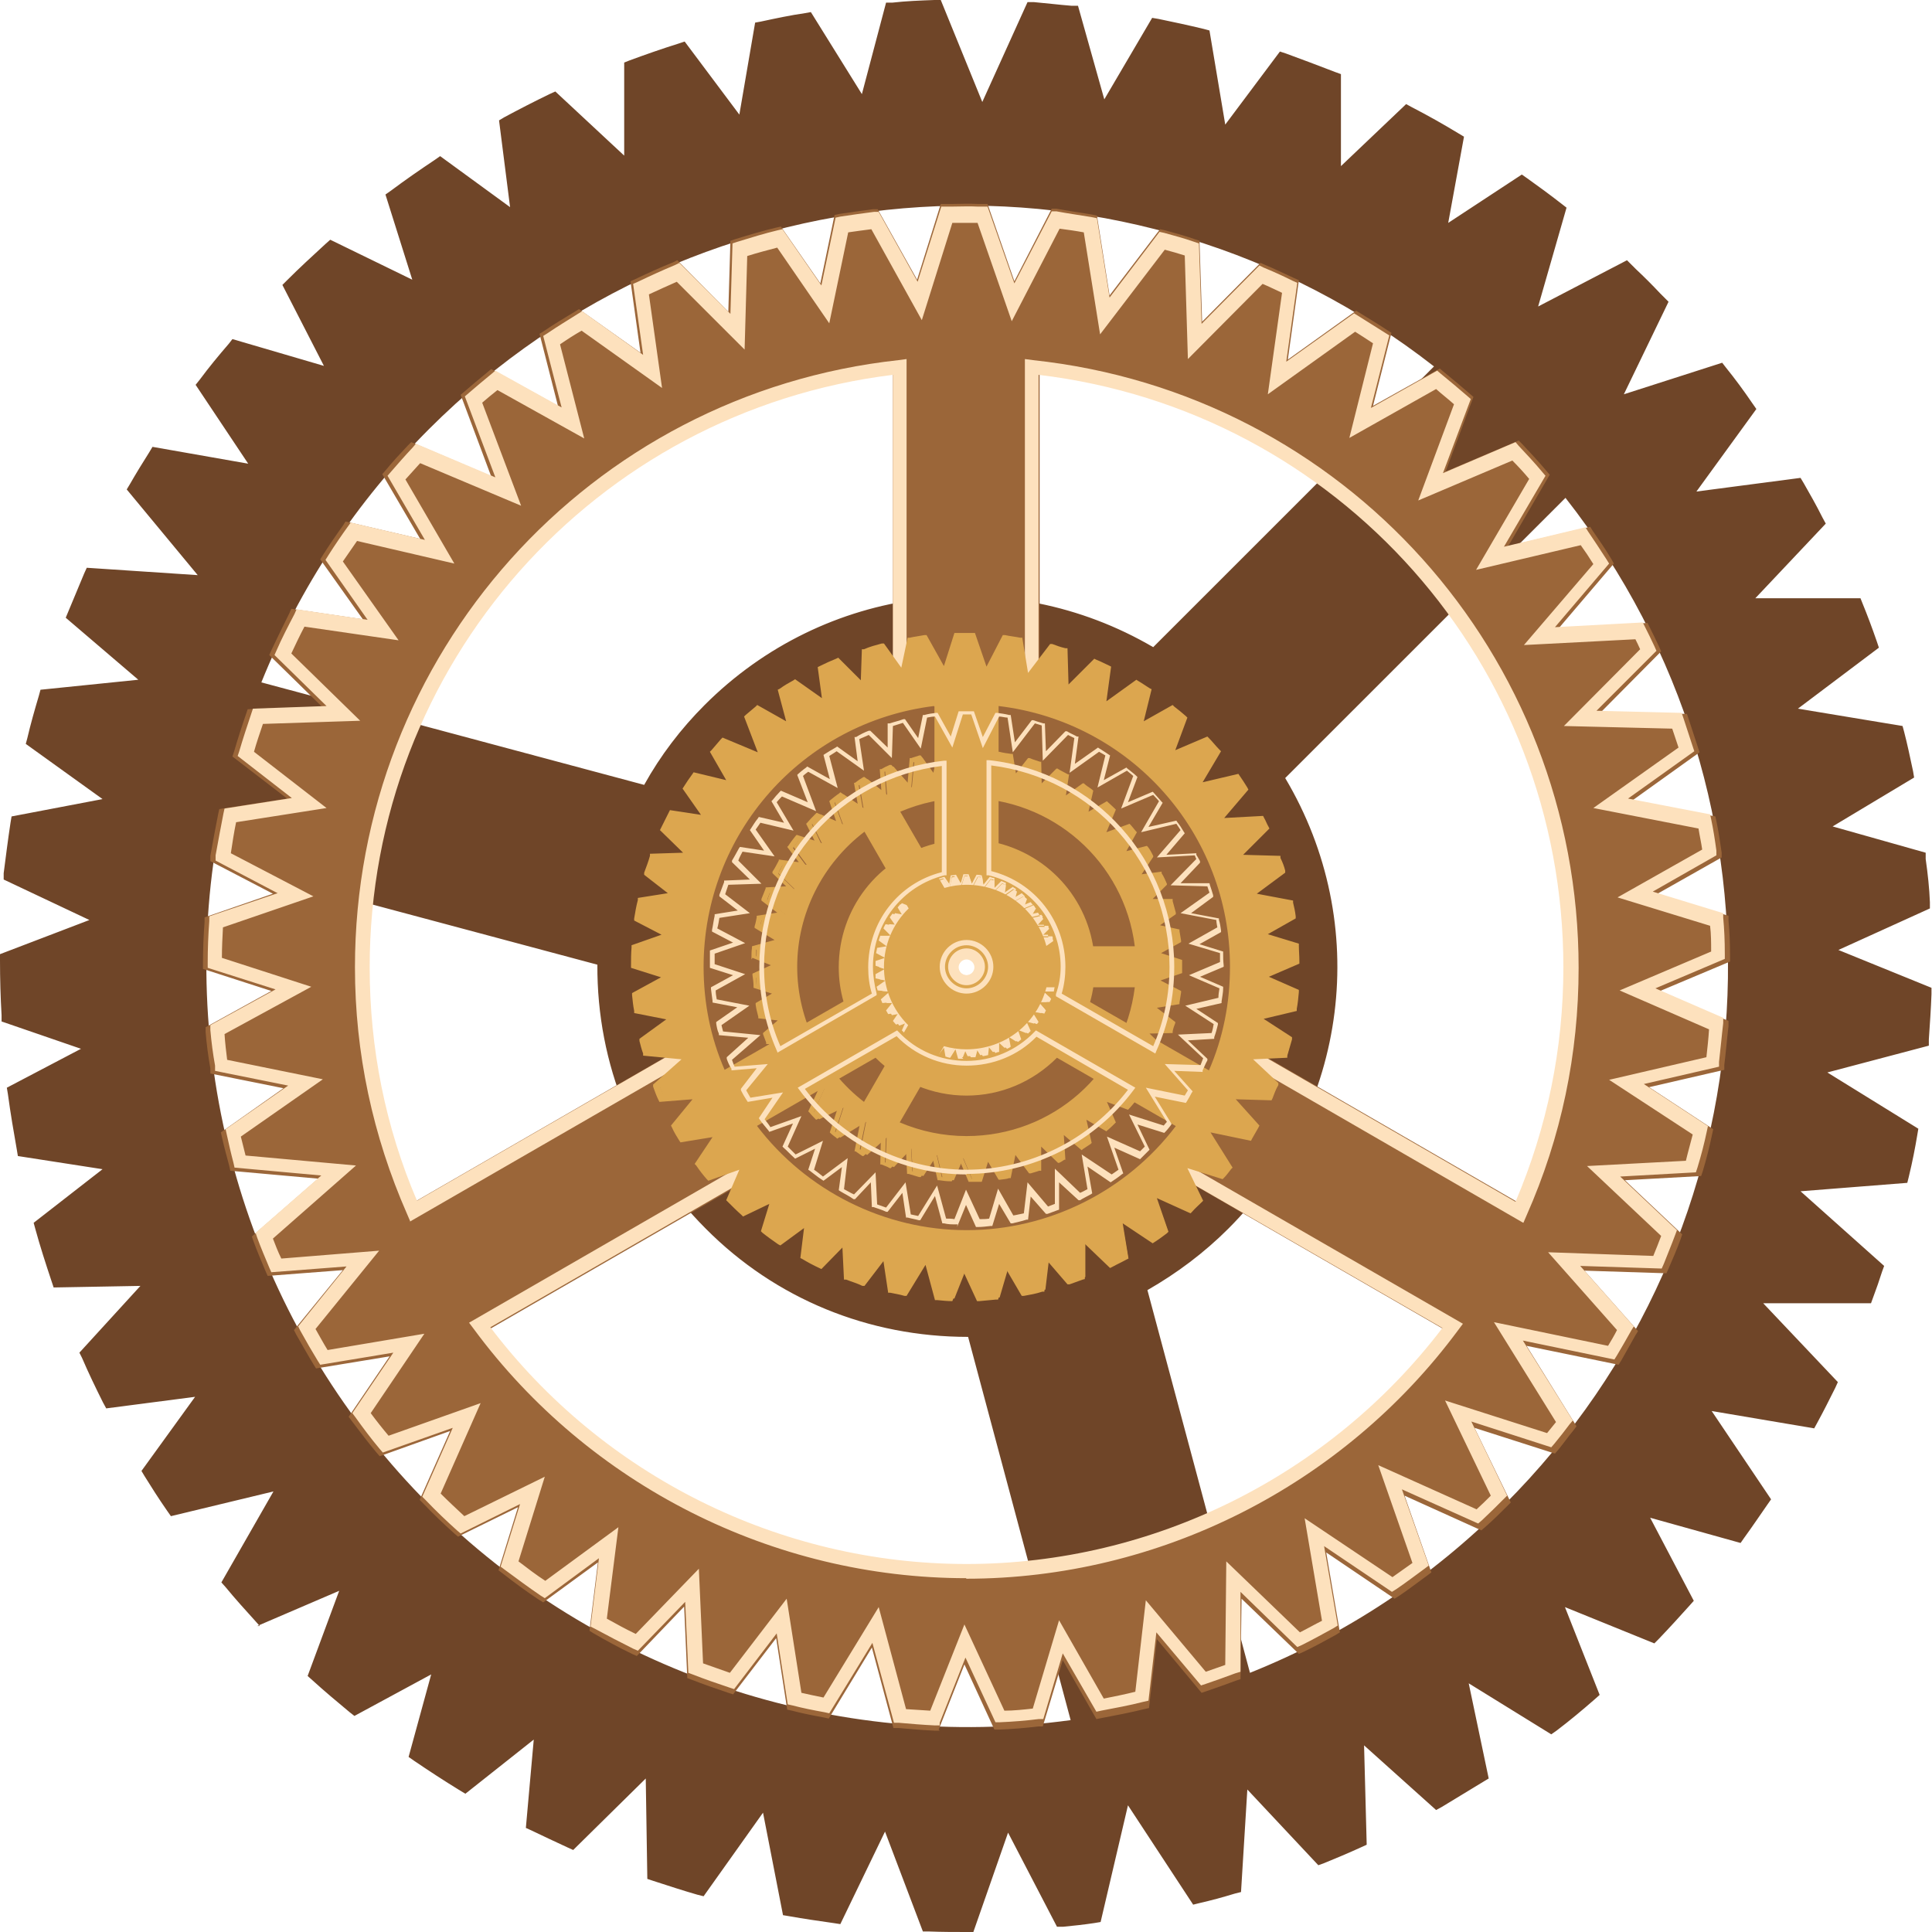 <svg width="145" height="145" viewBox="0 0 145 145" fill="none" xmlns="http://www.w3.org/2000/svg">
<path d="M124.122 122.629C124.911 121.8 125.7 120.971 126.45 120.143L122.622 112.922L130.476 115.132C131.068 114.303 131.66 113.514 132.212 112.686L127.121 105.11L135.883 106.57C136.356 105.741 136.79 104.873 137.185 104.005L130.792 97.337H140.027C140.264 96.667 140.461 96.035 140.698 95.404L133.594 89.012L142.671 88.302C142.908 87.276 143.105 86.25 143.302 85.224L135.528 80.411L144.171 78.122C144.25 77.018 144.329 75.873 144.368 74.769L136.356 71.533L144.25 67.943C144.171 66.877 144.092 65.812 143.973 64.747L135.883 62.498L142.947 58.276C142.75 57.29 142.553 56.343 142.316 55.356L133.317 53.857L140.303 48.609C139.987 47.663 139.632 46.716 139.237 45.808H130.239L136.277 39.416C135.843 38.548 135.37 37.68 134.857 36.852L125.898 38.035L131.028 30.933C130.397 30.026 129.726 29.118 129.016 28.25L120.57 30.933L124.437 22.963C124.082 22.608 123.727 22.214 123.372 21.858C122.938 21.424 122.464 20.99 122.03 20.556L114.374 24.541L116.82 16.058C115.992 15.388 115.123 14.756 114.255 14.125L107.783 18.347L109.164 10.771C108.019 10.101 106.835 9.43 105.651 8.838L99.929 14.243V6.116C98.745 5.603 97.561 5.169 96.337 4.735L91.562 11.087L90.181 2.92C89.076 2.643 87.97 2.407 86.826 2.17L82.682 9.233L80.393 1.184C79.446 1.065 78.499 0.986 77.551 0.947L73.644 9.509L70.132 0.829C69.105 0.829 68.04 0.907 67.014 0.986L64.922 8.917L60.502 1.775C59.397 1.973 58.292 2.17 57.226 2.407L55.845 10.416L51.069 4.024C49.846 4.419 48.622 4.814 47.438 5.248L47.517 13.336L41.518 7.733C40.374 8.286 39.269 8.838 38.164 9.43L39.15 17.045L32.994 12.547C31.889 13.296 30.783 14.046 29.678 14.875L32.007 22.332L24.824 18.82C23.837 19.688 22.89 20.556 21.982 21.503L25.613 28.526L17.641 26.199C16.891 27.067 16.181 27.974 15.47 28.882L20.009 35.707L11.721 34.248C11.208 35.037 10.735 35.826 10.261 36.654L16.299 43.954L6.867 43.322C6.433 44.269 6.038 45.216 5.683 46.163L11.997 51.569L3.552 52.437C3.236 53.502 2.96 54.528 2.723 55.593L9.432 60.367L1.499 61.906C1.302 63.129 1.144 64.392 1.026 65.654L8.445 69.166L0.71 72.165C0.71 73.506 0.71 74.887 0.789 76.228L7.853 78.635L1.302 82.068C1.499 83.449 1.697 84.83 1.973 86.211L9.432 87.355L3.354 92.09C3.709 93.392 4.144 94.733 4.578 95.996L12.155 95.838L6.788 101.678C7.301 102.782 7.814 103.887 8.366 104.992L16.141 103.966L11.445 110.437C11.997 111.305 12.55 112.173 13.142 113.041L21.904 110.91L17.404 118.683C18.115 119.551 18.865 120.38 19.614 121.208L26.758 118.131L23.995 125.588C24.903 126.416 25.811 127.205 26.758 127.995L33.546 124.365L31.573 131.664C32.717 132.453 33.862 133.203 35.006 133.913L41.005 129.139L40.334 136.872C41.203 137.306 42.11 137.74 43.018 138.135L49.293 131.98L49.451 140.66C50.517 141.015 51.622 141.37 52.687 141.686L57.818 134.505L59.554 143.303C60.66 143.501 61.725 143.698 62.83 143.816L66.659 135.886L69.895 144.448C70.842 144.448 71.789 144.487 72.736 144.487L75.696 136.004L79.88 144.132C80.669 144.053 81.419 143.974 82.208 143.856L84.497 133.992L90.023 142.356C90.891 142.12 91.799 141.883 92.667 141.646L93.18 132.848L99.258 139.358C100.166 139.003 101.113 138.608 102.021 138.174L101.784 129.573L107.98 135.136C109.006 134.544 110.072 133.913 111.058 133.282L109.361 125.035L116.505 129.454C117.491 128.705 118.439 127.916 119.346 127.126L116.347 119.512L124.082 122.668L124.122 122.629ZM77.393 67.746C80.038 70.389 80.038 74.729 77.393 77.373C74.749 80.016 70.408 80.016 67.764 77.373C65.119 74.729 65.119 70.389 67.764 67.746C70.408 65.102 74.749 65.102 77.393 67.746ZM18.707 51.648C21.509 44.388 25.85 37.562 31.731 31.683C52.766 10.653 85.997 9.233 108.69 27.422L86.707 49.399C76.288 43.007 62.475 44.348 53.437 53.384C51.543 55.278 49.964 57.408 48.741 59.697L18.746 51.648H18.707ZM31.731 113.396C18.233 99.902 12.787 81.358 15.47 63.839L45.505 71.888C45.307 79.069 47.951 86.25 53.437 91.735C58.884 97.18 66.067 99.823 73.171 99.665L81.222 129.691C63.699 132.335 45.228 126.89 31.731 113.435V113.396ZM93.377 126.456L85.326 96.469C87.615 95.246 89.786 93.668 91.72 91.735C100.797 82.66 102.099 68.771 95.588 58.316L117.531 36.378C135.843 59.065 134.462 92.366 113.387 113.435C107.506 119.314 100.639 123.694 93.338 126.495L93.377 126.456Z" fill="#6F4528"/>
<path d="M19.497 122.037L19.181 121.682C18.431 120.853 17.642 119.985 16.931 119.117L16.615 118.762L20.523 111.936L12.827 113.79L12.55 113.396C11.919 112.488 11.366 111.62 10.853 110.792L10.617 110.397L14.642 104.834L7.972 105.702L7.735 105.268C7.183 104.163 6.63 103.019 6.157 101.914L5.959 101.52L10.538 96.509L4.026 96.627L3.868 96.154C3.434 94.852 2.999 93.51 2.644 92.208L2.526 91.774L7.696 87.75L1.342 86.763L1.263 86.29C1.026 84.948 0.789 83.567 0.592 82.108L0.513 81.634L6.078 78.714L0.118 76.663V76.189C0.039 74.848 0 73.467 0 72.086V71.612L6.709 69.048L0.276 66.01V65.536C0.434 64.313 0.592 63.05 0.789 61.748L0.868 61.275L7.696 59.973L1.934 55.83L2.052 55.396C2.289 54.37 2.605 53.265 2.921 52.2L3.039 51.766L10.38 51.016L4.933 46.361L5.131 45.887C5.525 44.94 5.92 43.993 6.315 43.046L6.512 42.612L14.839 43.165L9.511 36.733L9.748 36.339C10.222 35.51 10.735 34.682 11.209 33.932L11.445 33.537L18.628 34.8L14.681 28.882L14.997 28.487C15.668 27.58 16.418 26.672 17.168 25.804L17.444 25.449L24.311 27.461L21.194 21.385L21.549 21.03C22.456 20.122 23.443 19.215 24.43 18.308L24.785 17.992L30.942 20.991L28.929 14.599L29.324 14.322C30.429 13.494 31.573 12.705 32.639 11.995L33.033 11.718L38.282 15.546L37.454 9.035L37.848 8.799C38.953 8.207 40.098 7.615 41.242 7.063L41.677 6.865L46.847 11.679V4.695L47.241 4.537C48.425 4.103 49.649 3.669 50.912 3.275L51.385 3.117L55.49 8.601L56.674 1.697L57.108 1.618C58.213 1.381 59.318 1.144 60.423 0.986L60.857 0.907L64.686 7.063L66.501 0.197H66.975C68.001 0.079 69.066 0.039 70.132 0H70.606L73.723 7.654L77.118 0.158H77.591C78.499 0.237 79.446 0.355 80.433 0.434H80.906L82.88 7.457L86.471 1.341L86.945 1.42C88.089 1.657 89.194 1.894 90.339 2.17L90.773 2.288L91.957 9.351L96.061 3.867L96.535 4.024C97.719 4.458 98.982 4.932 100.205 5.405L100.64 5.563V12.468L105.533 7.812L105.968 8.049C107.191 8.68 108.375 9.351 109.48 10.022L109.875 10.258L108.691 16.729L114.216 13.099L114.611 13.376C115.44 13.967 116.308 14.599 117.216 15.309L117.571 15.585L115.44 23.003L122.109 19.531L122.78 20.201C123.412 20.793 124.004 21.385 124.596 22.016L125.227 22.648L121.873 29.592L129.253 27.224L129.529 27.58C130.2 28.408 130.871 29.316 131.542 30.302L131.818 30.697L127.319 36.891L135.133 35.865L135.37 36.26C135.844 37.088 136.317 37.917 136.791 38.864L137.028 39.298L131.739 44.901H139.633L139.79 45.295C140.146 46.163 140.501 47.11 140.856 48.136L141.014 48.609L134.936 53.186L142.79 54.488L142.908 54.922C143.145 55.83 143.342 56.777 143.579 57.882L143.658 58.355L137.541 62.025L144.526 63.997V64.471C144.684 65.576 144.803 66.68 144.842 67.706V68.18L137.975 71.297L144.961 74.137V74.611C144.921 75.716 144.842 76.86 144.763 78.004V78.478L137.146 80.49L143.974 84.712L143.895 85.185C143.737 86.132 143.54 87.158 143.263 88.302L143.145 88.775L135.133 89.407L141.409 95.01L141.251 95.444C141.053 96.075 140.817 96.746 140.58 97.377L140.422 97.811H132.331L137.935 103.729L137.738 104.163C137.304 105.031 136.87 105.899 136.396 106.767L136.159 107.201L128.464 105.899L132.923 112.528L132.647 112.922C132.094 113.712 131.542 114.54 130.91 115.408L130.634 115.803L123.846 113.909L127.122 120.143L126.806 120.498C126.096 121.287 125.346 122.116 124.477 123.023L124.162 123.339L117.452 120.616L120.057 127.205L119.702 127.521C118.755 128.35 117.808 129.139 116.821 129.888L116.426 130.165L110.23 126.337L111.73 133.479L111.335 133.716C110.309 134.347 109.243 134.978 108.217 135.61L107.783 135.846L102.376 130.993L102.573 138.45L102.139 138.648C101.192 139.082 100.245 139.476 99.377 139.831L98.943 139.989L93.615 134.307L93.141 142.001L92.667 142.12C91.76 142.396 90.891 142.633 90.023 142.83L89.549 142.948L84.656 135.491L82.603 144.25L82.13 144.329C81.341 144.448 80.591 144.527 79.801 144.605H79.328L75.657 137.543L73.052 145H72.579C71.671 145 70.724 145 69.698 144.961H69.264L66.422 137.464L63.068 144.408L62.554 144.329C61.449 144.171 60.344 144.014 59.239 143.816L58.766 143.737L57.266 136.044L52.806 142.317L52.333 142.199C51.227 141.883 50.162 141.528 49.057 141.173L48.583 141.015L48.465 133.479L43.019 138.845L42.584 138.648C41.637 138.214 40.729 137.78 39.901 137.385L39.467 137.188L40.059 130.559L34.928 134.623L34.533 134.386C33.31 133.637 32.165 132.887 31.06 132.137L30.666 131.861L32.362 125.667L26.6 128.784L26.245 128.507C25.298 127.718 24.351 126.929 23.443 126.101L23.088 125.785L25.456 119.393L19.299 122.037H19.497ZM18.273 118.604C18.786 119.196 19.299 119.827 19.852 120.38L28.021 116.868L24.864 125.39C25.535 125.982 26.206 126.574 26.916 127.166L34.691 122.984L32.402 131.348C33.231 131.901 34.099 132.493 35.007 133.045L41.874 127.6L41.085 136.438C41.677 136.714 42.269 137.03 42.9 137.306L49.965 130.362L50.123 140.147C50.872 140.384 51.662 140.62 52.411 140.857L58.174 132.769L60.108 142.672C60.857 142.79 61.647 142.948 62.397 143.027L66.698 134.11L70.369 143.737C71.04 143.737 71.671 143.737 72.263 143.737L75.578 134.189L80.275 143.303C80.709 143.264 81.183 143.185 81.617 143.146L84.182 132.177L90.299 141.488C90.852 141.331 91.404 141.212 91.957 141.054L92.549 131.151L99.416 138.49C100.048 138.253 100.64 137.977 101.311 137.701L101.034 127.955L108.059 134.268C108.809 133.834 109.559 133.4 110.309 132.927L108.375 123.576L116.466 128.586C117.176 128.034 117.886 127.482 118.557 126.89L115.163 118.249L123.964 121.8C124.556 121.169 125.109 120.577 125.622 120.024L121.281 111.818L130.24 114.303C130.674 113.712 131.068 113.159 131.423 112.646L125.701 104.163L135.567 105.82C135.844 105.268 136.159 104.716 136.436 104.124L129.292 96.627H139.633C139.751 96.233 139.869 95.917 139.988 95.562L132.015 88.42L142.198 87.592C142.356 86.842 142.514 86.132 142.632 85.461L133.91 80.056L143.658 77.491C143.698 76.702 143.737 75.913 143.777 75.124L134.739 71.454L143.658 67.391C143.619 66.641 143.54 65.891 143.461 65.141L134.265 62.577L142.277 57.763C142.119 57.053 142.001 56.422 141.843 55.791L131.7 54.094L139.554 48.175C139.317 47.505 139.08 46.873 138.843 46.282H128.7L135.489 39.101C135.173 38.509 134.857 37.917 134.541 37.365L124.477 38.706L130.279 30.697C129.805 30.026 129.332 29.395 128.858 28.803L119.347 31.841L123.688 22.845C123.136 22.253 122.544 21.701 121.952 21.148L113.308 25.646L116.071 16.058C115.44 15.585 114.848 15.112 114.256 14.717L106.836 19.57L108.415 10.929C107.586 10.456 106.678 9.943 105.81 9.469L99.298 15.624V6.55C98.43 6.195 97.522 5.839 96.614 5.524L91.168 12.744L89.589 3.433C88.8 3.235 87.971 3.038 87.181 2.88L82.445 10.89L79.841 1.736C79.17 1.657 78.578 1.618 77.986 1.578L73.644 11.166L69.698 1.42C68.987 1.42 68.277 1.499 67.567 1.539L65.199 10.535L60.186 2.446C59.397 2.565 58.608 2.722 57.818 2.92L56.24 12.034L50.793 4.774C49.886 5.05 48.978 5.366 48.11 5.682L48.189 14.875L41.4 8.522C40.572 8.917 39.743 9.351 38.914 9.785L40.019 18.505L32.955 13.336C32.126 13.888 31.297 14.48 30.468 15.072L33.152 23.595L24.943 19.57C24.232 20.241 23.483 20.912 22.812 21.582L26.916 29.592L17.839 26.948C17.286 27.58 16.773 28.211 16.3 28.842L21.47 36.575L12.037 34.918C11.722 35.431 11.406 35.944 11.09 36.497L17.839 44.624L7.262 43.914C6.986 44.546 6.709 45.177 6.473 45.808L13.616 51.924L4.026 52.91C3.828 53.66 3.591 54.41 3.434 55.159L11.051 60.604L2.052 62.34C1.934 63.287 1.815 64.195 1.697 65.102L10.103 69.087L1.302 72.48C1.302 73.546 1.302 74.571 1.381 75.597L9.511 78.359L1.973 82.305C2.131 83.37 2.289 84.435 2.486 85.461L11.051 86.763L4.065 92.169C4.341 93.155 4.657 94.181 4.973 95.128L13.655 94.97L7.538 101.678C7.893 102.506 8.288 103.295 8.683 104.124L17.563 102.98L12.195 110.358C12.55 110.95 12.945 111.541 13.379 112.133L23.246 109.766L18.194 118.525L18.273 118.604ZM31.218 113.869C18.115 100.77 11.998 82.029 14.761 63.721L14.879 62.971L46.176 71.336V71.888C45.978 79.188 48.702 86.053 53.872 91.222C59.002 96.351 65.83 99.113 73.132 98.955H73.684L82.051 130.244L81.301 130.362C63.028 133.124 44.281 126.969 31.218 113.909V113.869ZM16.023 64.707C13.576 82.344 19.615 100.336 32.205 112.922C44.794 125.509 62.712 131.506 80.354 129.099L72.658 100.336C65.199 100.336 58.213 97.495 52.964 92.208C47.675 86.921 44.794 79.898 44.834 72.401L16.063 64.707H16.023ZM92.904 127.363L84.537 96.114L85.011 95.878C87.3 94.654 89.392 93.116 91.247 91.261C99.969 82.541 101.508 69.166 95.035 58.671L94.759 58.197L117.65 35.313L118.123 35.905C136.909 59.184 135.094 92.682 113.9 113.869C108.059 119.709 101.271 124.128 93.615 127.087L92.904 127.363ZM86.116 96.825L93.812 125.548C100.995 122.668 107.388 118.446 112.914 112.922C133.436 92.405 135.331 60.091 117.492 37.365L96.456 58.395C102.968 69.324 101.232 83.173 92.194 92.208C90.378 94.023 88.326 95.562 86.116 96.825ZM17.799 52.121L18.076 51.411C21.036 43.796 25.456 37.01 31.258 31.209C52.372 10.101 85.84 8.246 109.125 26.909L109.717 27.382L86.826 50.267L86.353 49.99C75.894 43.599 62.554 45.216 53.911 53.857C52.096 55.672 50.557 57.724 49.333 60.012L49.057 60.486L17.799 52.121ZM107.625 27.501C84.932 9.785 52.648 11.758 32.205 32.196C26.719 37.68 22.496 44.072 19.615 51.214L48.346 58.907C49.57 56.698 51.109 54.686 52.885 52.91C61.883 43.914 75.618 42.178 86.55 48.57L107.625 27.501ZM67.251 77.846C64.33 74.927 64.33 70.152 67.251 67.233C70.171 64.313 74.947 64.313 77.867 67.233C80.788 70.152 80.788 74.927 77.867 77.846C74.947 80.766 70.171 80.766 67.251 77.846ZM76.92 68.219C74.513 65.812 70.645 65.812 68.238 68.219C65.83 70.626 65.83 74.493 68.238 76.899C70.645 79.306 74.513 79.306 76.92 76.899C79.328 74.493 79.328 70.626 76.92 68.219Z" fill="#6F4528"/>
<path d="M129.332 71.77C129.332 70.862 129.292 69.955 129.213 69.087L123.056 67.193L128.7 64.037C128.582 63.248 128.463 62.459 128.305 61.709L121.241 60.328L126.964 56.264C126.727 55.554 126.529 54.804 126.253 54.094L118.952 53.936L124.083 48.767C123.846 48.294 123.609 47.82 123.372 47.307L115.834 47.702L120.491 42.218C120.057 41.507 119.583 40.837 119.11 40.127L112.085 41.784L115.637 35.668C115.045 34.997 114.453 34.327 113.861 33.695L107.546 36.378L109.953 29.947C109.322 29.395 108.651 28.842 108.02 28.329L102.218 31.604L103.797 25.291C103.126 24.857 102.494 24.423 101.823 24.029L95.943 28.211L96.89 21.385C96.18 21.03 95.469 20.714 94.719 20.399L89.707 25.449L89.51 18.465C88.76 18.229 88.01 18.031 87.26 17.794L82.919 23.476L81.814 16.65C80.946 16.492 80.077 16.374 79.209 16.295L76.012 22.529L73.723 15.94C73.329 15.94 72.894 15.94 72.5 15.94C71.987 15.94 71.513 15.94 71.04 15.94L68.987 22.45L65.593 16.335C64.764 16.453 63.896 16.571 63.067 16.69L61.804 22.687L58.371 17.676C57.345 17.952 56.319 18.229 55.332 18.544L55.135 24.739L50.675 20.241C49.728 20.635 48.78 21.069 47.873 21.503L48.741 27.698L43.413 23.91C42.624 24.384 41.874 24.857 41.124 25.37L42.742 31.643L36.94 28.448C36.348 28.921 35.796 29.395 35.204 29.868L37.809 36.812L30.981 33.932C30.428 34.524 29.876 35.155 29.323 35.786L32.599 41.389L26.127 39.89C25.613 40.6 25.14 41.35 24.627 42.099L28.337 47.347L22.101 46.439C21.627 47.347 21.193 48.254 20.759 49.162L25.337 53.66L18.865 53.897C18.549 54.843 18.233 55.79 17.957 56.737L22.772 60.446L16.812 61.354C16.615 62.38 16.418 63.445 16.26 64.51L21.746 67.351L15.786 69.403C15.707 70.428 15.707 71.454 15.668 72.48L21.627 74.374L15.865 77.531C15.944 78.438 16.023 79.346 16.142 80.214L22.496 81.476L17.049 85.303C17.207 86.014 17.404 86.724 17.562 87.434L25.021 88.105L19.378 93.037C19.654 93.786 19.97 94.536 20.286 95.286L26.837 94.773L22.614 99.981C23.048 100.731 23.443 101.48 23.916 102.23L30.31 101.165L26.719 106.452C27.311 107.241 27.903 108.03 28.534 108.78L34.651 106.609L32.007 112.607C32.757 113.356 33.546 114.106 34.336 114.816L39.624 112.212L37.888 117.775C38.756 118.446 39.664 119.078 40.571 119.709L45.386 116.158L44.636 122.195C45.584 122.707 46.531 123.22 47.517 123.694L51.701 119.354L51.977 125.627C52.885 125.982 53.793 126.298 54.7 126.614L58.489 121.721L59.476 127.955C60.265 128.152 61.054 128.31 61.883 128.468L65.593 122.392L67.448 129.257C68.316 129.336 69.224 129.375 70.092 129.415L72.381 123.694L75.026 129.415C76.012 129.375 76.96 129.297 77.907 129.218L79.643 123.418L82.603 128.586C83.669 128.389 84.734 128.152 85.76 127.916L86.471 121.879L90.418 126.574C91.167 126.337 91.878 126.061 92.628 125.785L92.707 118.841L97.64 123.615C98.429 123.22 99.219 122.786 100.008 122.392L98.863 115.526L104.744 119.472C105.454 118.959 106.165 118.446 106.875 117.933L104.586 111.384L111.177 114.343C111.729 113.83 112.282 113.317 112.795 112.765L109.717 106.373L116.584 108.582C116.979 108.109 117.334 107.635 117.728 107.122L113.505 100.336L121.28 101.954C121.636 101.322 121.991 100.731 122.346 100.099L117.728 94.891L124.793 95.128C125.109 94.418 125.385 93.668 125.661 92.958L120.728 88.302L127.319 87.947C127.556 87.039 127.792 86.093 128.029 85.185L122.464 81.516L128.937 79.977C129.055 79.03 129.174 78.043 129.213 77.057L123.293 74.493L129.371 71.928L129.332 71.77ZM72.539 67.193C75.499 67.193 77.907 69.6 77.907 72.559C77.907 75.518 75.499 77.925 72.539 77.925C69.579 77.925 67.172 75.518 67.172 72.559C67.172 69.6 69.579 67.193 72.539 67.193ZM30.784 91.025C28.297 85.382 26.916 79.148 26.916 72.599C26.916 49.083 44.676 29.75 67.527 27.264V51.805C58.134 54.054 51.148 62.537 51.148 72.599C51.148 74.729 51.464 76.781 52.056 78.754L30.784 91.025ZM72.539 118.209C57.463 118.209 44.084 110.871 35.756 99.586L57.029 87.316C60.936 91.419 66.422 93.984 72.539 93.984C78.656 93.984 84.103 91.459 88.01 87.394L109.283 99.665C100.955 110.91 87.615 118.209 72.539 118.209ZM114.295 91.064L93.062 78.793C93.654 76.82 93.969 74.729 93.969 72.559C93.969 62.419 86.905 53.936 77.472 51.727V27.185C100.363 29.631 118.202 49.004 118.202 72.559C118.202 79.148 116.821 85.382 114.295 91.064Z" fill="#9B6639"/>
<path d="M70.527 129.888H70.132C69.225 129.849 68.356 129.77 67.449 129.691H67.054L65.436 123.654L62.2 128.981L61.844 128.902C60.976 128.744 60.187 128.586 59.437 128.389L59.082 128.31L58.253 122.944L55.017 127.166L54.661 127.048C53.714 126.732 52.806 126.416 51.899 126.061L51.583 125.943L51.346 120.577L47.794 124.286L47.439 124.128C46.452 123.654 45.505 123.141 44.558 122.589L44.242 122.392L44.874 117.263L40.769 120.261L40.453 120.064C39.546 119.472 38.638 118.801 37.73 118.091L37.415 117.854L38.875 113.12L34.376 115.329L34.099 115.092C33.31 114.382 32.521 113.633 31.771 112.843L31.495 112.567L33.784 107.399L28.495 109.292L28.258 109.016C27.627 108.267 27.035 107.478 26.403 106.649L26.167 106.333L29.245 101.796L23.72 102.703L23.522 102.388C23.088 101.678 22.654 100.888 22.22 100.139L22.062 99.823L25.733 95.325L20.089 95.759L19.931 95.404C19.615 94.654 19.299 93.905 19.023 93.155L18.905 92.8L23.878 88.46L17.287 87.868L17.208 87.513C17.01 86.763 16.813 86.053 16.655 85.343L16.576 84.988L21.273 81.673L15.787 80.569V80.174C15.629 79.306 15.511 78.399 15.432 77.452V77.097L20.365 74.374L15.234 72.717V72.322C15.234 71.297 15.274 70.231 15.353 69.205V68.85L20.483 67.075L15.787 64.629V64.234C15.984 63.129 16.182 62.064 16.379 61.078L16.458 60.722L21.549 59.933L17.445 56.777L17.563 56.422C17.839 55.475 18.155 54.488 18.471 53.581L18.589 53.226L24.154 53.029L20.207 49.162L20.365 48.807C20.799 47.899 21.233 46.992 21.707 46.045L21.865 45.69L27.232 46.479L24.035 41.981L24.233 41.665C24.706 40.916 25.219 40.166 25.733 39.456L25.93 39.14L31.534 40.442L28.692 35.589L28.929 35.313C29.442 34.682 29.995 34.09 30.587 33.459L30.863 33.182L36.862 35.747L34.573 29.631L34.849 29.395C35.402 28.921 35.954 28.448 36.586 27.935L36.862 27.698L41.874 30.46L40.493 25.054L40.809 24.857C41.559 24.344 42.348 23.871 43.137 23.397L43.453 23.2L48.071 26.475L47.321 21.109L47.676 20.951C48.584 20.517 49.531 20.083 50.517 19.688L50.833 19.531L54.661 23.397L54.819 18.071L55.175 17.952C56.201 17.637 57.227 17.321 58.253 17.084L58.608 17.005L61.568 21.267L62.634 16.137L62.989 16.058C63.778 15.94 64.607 15.822 65.515 15.703H65.87L68.83 20.99L70.606 15.309H71.356C72.027 15.309 72.698 15.269 73.408 15.309H74.118L76.131 21.109L78.933 15.664H79.288C80.117 15.822 80.986 15.94 81.933 16.098L82.328 16.177L83.275 22.174L87.063 17.203L87.419 17.282C88.129 17.479 88.879 17.676 89.668 17.952L90.023 18.071L90.221 24.147L94.602 19.728L94.957 19.886C95.628 20.162 96.338 20.517 97.127 20.872L97.483 21.03L96.654 26.988L101.784 23.318L102.1 23.516C102.732 23.91 103.403 24.305 104.113 24.778L104.429 24.976L103.047 30.46L108.06 27.659L108.336 27.895C109.007 28.448 109.678 29 110.309 29.552L110.585 29.789L108.494 35.392L113.98 33.064L114.256 33.34C114.848 33.971 115.479 34.642 116.071 35.352L116.308 35.629L113.19 40.995L119.347 39.535L119.544 39.85C119.979 40.482 120.452 41.152 120.926 41.941L121.123 42.297L117.019 47.11L123.649 46.755L123.807 47.071C124.044 47.544 124.28 48.018 124.517 48.531L124.675 48.886L120.176 53.423L126.609 53.581L126.727 53.936C126.964 54.646 127.201 55.396 127.438 56.106L127.556 56.461L122.544 60.052L128.74 61.275L128.819 61.63C128.977 62.38 129.095 63.169 129.214 63.997V64.352L124.399 67.075L129.727 68.732V69.087C129.806 69.916 129.845 70.823 129.845 71.809V72.165L124.596 74.374L129.727 76.623V77.018C129.608 78.004 129.529 78.99 129.411 79.937V80.293L123.767 81.594L128.582 84.751L128.503 85.106C128.306 86.053 128.069 87 127.793 87.907L127.674 88.263L121.952 88.578L126.254 92.642L126.135 92.997C125.859 93.747 125.543 94.497 125.228 95.207L125.07 95.562L118.913 95.365L122.938 99.902L122.741 100.218C122.386 100.849 122.031 101.48 121.676 102.112L121.478 102.427L114.572 101.007L118.321 107.043L118.084 107.359C117.689 107.833 117.334 108.346 116.94 108.819L116.703 109.095L110.664 107.162L113.388 112.765L113.111 113.041C112.598 113.554 112.085 114.067 111.454 114.619L111.177 114.856L105.415 112.252L107.428 118.012L107.112 118.249C106.402 118.762 105.692 119.314 104.981 119.788L104.666 119.985L99.535 116.513L100.561 122.51L100.245 122.707C99.456 123.141 98.667 123.575 97.838 123.97L97.483 124.128L93.181 119.985L93.102 126.022L92.747 126.14C91.997 126.416 91.247 126.692 90.537 126.929L90.181 127.048L86.827 123.023L86.235 128.192L85.879 128.271C84.774 128.547 83.709 128.744 82.683 128.941L82.288 129.02L79.762 124.601L78.262 129.573H77.907C76.96 129.691 75.973 129.77 74.987 129.809H74.632L72.382 124.917L70.448 129.809L70.527 129.888ZM67.922 128.626C68.554 128.665 69.185 128.705 69.817 128.744L72.421 122.195L75.421 128.705C76.131 128.705 76.842 128.626 77.552 128.547L79.565 121.879L82.959 127.797C83.748 127.639 84.538 127.482 85.366 127.284L86.156 120.38L90.655 125.746C91.129 125.588 91.641 125.39 92.155 125.233L92.234 117.42L97.798 122.786C98.351 122.51 98.903 122.195 99.456 121.918L98.153 114.185L104.784 118.643C105.297 118.288 105.771 117.933 106.284 117.578L103.679 110.2L111.099 113.514C111.493 113.159 111.848 112.804 112.164 112.488L108.691 105.307L116.427 107.793C116.663 107.517 116.861 107.241 117.097 106.925L112.401 99.389L121.005 101.165C121.241 100.77 121.478 100.375 121.676 99.981L116.466 94.102L124.399 94.378C124.596 93.905 124.793 93.392 124.991 92.879L119.387 87.592L126.846 87.197C127.043 86.526 127.201 85.856 127.359 85.185L121.044 81.042L128.385 79.306C128.464 78.596 128.543 77.886 128.582 77.175L121.833 74.256L128.74 71.336C128.74 70.665 128.74 69.995 128.661 69.403L121.636 67.233L128.03 63.642C127.951 63.09 127.832 62.577 127.753 62.064L119.821 60.525L126.254 55.948C126.096 55.475 125.938 55.001 125.78 54.528L117.611 54.331L123.373 48.531C123.254 48.254 123.136 48.018 122.978 47.742L114.532 48.215L119.742 42.099C119.426 41.586 119.11 41.113 118.795 40.679L110.901 42.533L114.927 35.668C114.532 35.194 114.098 34.721 113.664 34.287L106.56 37.286L109.283 30.026C108.849 29.631 108.375 29.276 107.902 28.882L101.35 32.59L103.166 25.41C102.692 25.094 102.258 24.818 101.824 24.541L95.233 29.237L96.299 21.543C95.785 21.306 95.312 21.069 94.838 20.872L89.195 26.554L88.958 18.702C88.445 18.544 87.932 18.386 87.458 18.268L82.564 24.66L81.341 16.966C80.709 16.848 80.078 16.769 79.486 16.69L75.894 23.713L73.29 16.295C72.658 16.295 72.027 16.295 71.395 16.295L69.067 23.634L65.239 16.729C64.607 16.808 64.015 16.887 63.462 16.966L62.042 23.831L58.095 18.11C57.345 18.307 56.595 18.544 55.806 18.781L55.609 25.883L50.517 20.754C49.807 21.069 49.097 21.385 48.426 21.701L49.412 28.763L43.334 24.423C42.782 24.778 42.23 25.094 41.677 25.449L43.492 32.551L36.941 28.921C36.546 29.237 36.152 29.552 35.796 29.868L38.717 37.641L31.06 34.405C30.666 34.839 30.311 35.234 29.955 35.668L33.665 42.02L26.325 40.284C25.969 40.797 25.614 41.31 25.259 41.862L29.482 47.82L22.378 46.794C22.023 47.465 21.707 48.136 21.391 48.807L26.561 53.897L19.221 54.133C18.984 54.843 18.747 55.554 18.55 56.224L24.035 60.486L17.208 61.551C17.05 62.301 16.931 63.09 16.813 63.918L23.049 67.193L16.221 69.521C16.182 70.31 16.142 71.06 16.142 71.809L22.891 73.98L16.339 77.57C16.379 78.241 16.458 78.872 16.537 79.503L23.759 80.963L17.563 85.303C17.681 85.777 17.8 86.25 17.918 86.724L26.245 87.473L19.97 92.997C20.168 93.51 20.365 94.023 20.602 94.497L28.021 93.905L23.246 99.823C23.562 100.375 23.838 100.888 24.154 101.401L31.455 100.178L27.39 106.175C27.824 106.767 28.298 107.359 28.732 107.912L35.678 105.426L32.639 112.252C33.231 112.843 33.823 113.396 34.415 113.948L40.493 110.95L38.48 117.341C39.151 117.854 39.861 118.367 40.532 118.801L46.058 114.737L45.19 121.642C45.9 122.037 46.65 122.431 47.36 122.786L52.136 117.854L52.451 125.035C53.122 125.272 53.793 125.509 54.464 125.746L58.766 120.143L59.871 127.284C60.423 127.403 60.937 127.521 61.529 127.639L65.712 120.814L67.764 128.507L67.922 128.626ZM72.54 118.762C57.937 118.762 44.005 111.739 35.323 99.942L34.968 99.468L57.108 86.684L57.385 87C61.371 91.182 66.738 93.51 72.5 93.51C78.262 93.51 83.59 91.222 87.576 87.079L87.853 86.763L110.033 99.547L109.678 100.02C100.995 111.778 87.103 118.801 72.5 118.801L72.54 118.762ZM36.586 99.784C45.071 110.989 58.49 117.697 72.579 117.697C86.669 117.697 100.008 111.029 108.533 99.862L88.168 88.105C84.025 92.287 78.499 94.576 72.619 94.576C66.738 94.576 61.173 92.248 56.99 88.065L36.625 99.823L36.586 99.784ZM114.532 91.853L92.391 79.069L92.51 78.675C93.102 76.702 93.418 74.65 93.418 72.599C93.418 62.853 86.787 54.528 77.315 52.279L76.881 52.2V26.633L77.473 26.712C100.956 29.237 118.676 48.965 118.676 72.599C118.676 79.109 117.334 85.382 114.729 91.301L114.493 91.853H114.532ZM93.694 78.556L114.059 90.314C116.466 84.712 117.689 78.754 117.689 72.599C117.689 49.675 100.679 30.539 78.026 27.816V51.332C87.774 53.818 94.523 62.498 94.523 72.599C94.523 74.611 94.246 76.623 93.694 78.556ZM30.547 91.774L30.311 91.222C27.706 85.343 26.403 79.069 26.403 72.599C26.403 49.004 44.084 29.276 67.488 26.712L68.08 26.633V52.2L67.685 52.318C58.292 54.567 51.741 62.932 51.741 72.599C51.741 74.611 52.017 76.662 52.609 78.596L52.728 78.99L30.587 91.774H30.547ZM66.975 27.856C44.4 30.618 27.469 49.754 27.469 72.599C27.469 78.714 28.692 84.672 31.06 90.235L51.425 78.478C50.873 76.544 50.636 74.571 50.636 72.599C50.636 62.577 57.345 53.897 67.014 51.371V27.856H66.975ZM72.54 78.517C69.264 78.517 66.62 75.873 66.62 72.599C66.62 69.324 69.264 66.68 72.54 66.68C75.816 66.68 78.46 69.324 78.46 72.599C78.46 75.873 75.816 78.517 72.54 78.517ZM72.54 67.746C69.856 67.746 67.685 69.916 67.685 72.599C67.685 75.282 69.856 77.452 72.54 77.452C75.224 77.452 77.394 75.282 77.394 72.599C77.394 69.916 75.224 67.746 72.54 67.746Z" fill="#9B6639"/>
<path d="M70.526 129.494H70.132C69.263 129.454 68.356 129.376 67.448 129.297H67.093L65.475 123.299L62.238 128.586L61.883 128.507C61.015 128.35 60.225 128.192 59.476 127.995L59.12 127.916L58.292 122.589L55.095 126.771L54.74 126.653C53.792 126.337 52.885 126.022 51.977 125.667L51.661 125.548L51.425 120.222L47.873 123.891L47.517 123.733C46.57 123.26 45.583 122.747 44.636 122.234L44.321 122.076L44.952 116.947L40.887 119.946L40.571 119.748C39.703 119.156 38.795 118.486 37.888 117.815L37.572 117.578L39.032 112.883L34.572 115.093L34.296 114.856C33.507 114.146 32.717 113.396 31.968 112.607L31.691 112.331L33.98 107.162L28.731 109.016L28.494 108.74C27.863 107.99 27.271 107.201 26.679 106.373L26.442 106.057L29.52 101.52L24.035 102.427L23.837 102.112C23.403 101.401 22.969 100.652 22.535 99.863L22.377 99.547L26.008 95.049L20.364 95.483L20.206 95.128C19.891 94.378 19.575 93.629 19.299 92.879L19.18 92.524L24.114 88.223L17.602 87.631L17.523 87.276C17.325 86.526 17.168 85.816 17.01 85.106L16.931 84.751L21.627 81.476L16.141 80.371V79.977C15.983 79.109 15.865 78.201 15.786 77.294V76.939L20.68 74.256L15.589 72.638V72.243C15.589 71.218 15.628 70.192 15.707 69.126V68.771L20.838 67.035L16.181 64.589V64.195C16.378 63.09 16.576 62.064 16.773 61.038L16.852 60.683L21.904 59.894L17.838 56.737L17.957 56.382C18.233 55.435 18.549 54.488 18.865 53.541L18.983 53.186L24.508 52.989L20.601 49.162L20.759 48.807C21.154 47.899 21.627 46.992 22.101 46.084L22.259 45.729L27.587 46.518L24.429 42.02L24.627 41.705C25.1 40.955 25.613 40.205 26.126 39.495L26.324 39.219L31.889 40.521L29.086 35.708L29.323 35.431C29.836 34.84 30.389 34.208 30.981 33.577L31.218 33.301L37.177 35.826L34.888 29.75L35.164 29.513C35.717 29.04 36.269 28.566 36.901 28.053L37.177 27.816L42.15 30.578L40.769 25.212L41.084 25.015C41.834 24.502 42.623 24.029 43.373 23.555L43.689 23.358L48.267 26.633L47.517 21.306L47.873 21.148C48.78 20.714 49.727 20.28 50.675 19.886L50.99 19.728L54.819 23.555L54.977 18.268L55.332 18.15C56.358 17.834 57.384 17.518 58.371 17.282L58.726 17.203L61.646 21.424L62.712 16.335L63.067 16.256C63.856 16.137 64.685 16.019 65.593 15.901H65.948L68.869 21.148L70.645 15.506H71.394C72.066 15.506 72.736 15.467 73.407 15.506H74.118L76.13 21.267L78.933 15.861H79.288C80.117 16.019 80.985 16.137 81.932 16.295L82.327 16.374L83.274 22.332L87.023 17.4L87.379 17.479C88.089 17.676 88.839 17.873 89.628 18.15L89.983 18.268L90.181 24.305L94.522 19.925L94.838 20.083C95.509 20.359 96.219 20.675 97.008 21.069L97.364 21.227L96.535 27.146L101.626 23.516L101.942 23.713C102.573 24.108 103.205 24.502 103.954 24.976L104.27 25.173L102.889 30.618L107.862 27.816L108.138 28.053C108.809 28.605 109.48 29.158 110.111 29.71L110.387 29.947L108.296 35.51L113.742 33.182L113.979 33.459C114.571 34.09 115.202 34.761 115.755 35.431L115.992 35.708L112.874 41.034L118.991 39.574L119.188 39.89C119.623 40.521 120.057 41.192 120.57 41.981L120.767 42.297L116.702 47.071L123.293 46.716L123.451 47.031C123.688 47.505 123.924 47.978 124.161 48.491L124.319 48.846L119.82 53.344L126.214 53.502L126.332 53.857C126.569 54.567 126.806 55.317 127.042 56.027L127.161 56.382L122.188 59.933L128.345 61.117L128.424 61.472C128.582 62.222 128.7 62.971 128.818 63.84V64.195L124.043 66.917L129.331 68.535V68.89C129.41 69.718 129.45 70.626 129.45 71.612V71.967L124.24 74.177L129.331 76.386V76.781C129.213 77.767 129.134 78.714 129.016 79.701V80.056L123.372 81.358L128.187 84.514L128.108 84.869C127.911 85.816 127.674 86.724 127.397 87.631L127.279 87.986L121.596 88.302L125.858 92.326L125.74 92.642C125.464 93.392 125.148 94.141 124.872 94.852L124.714 95.207L118.596 95.01L122.622 99.547L122.425 99.863C122.07 100.494 121.714 101.125 121.359 101.717L121.162 102.033L114.295 100.612L118.044 106.61L117.807 106.886C117.452 107.359 117.057 107.872 116.663 108.346L116.426 108.622L110.427 106.688L113.111 112.252L112.834 112.528C112.321 113.041 111.808 113.554 111.216 114.106L110.94 114.343L105.217 111.778L107.23 117.499L106.914 117.736C106.204 118.249 105.494 118.801 104.783 119.275L104.467 119.472L99.376 116.039L100.402 121.997L100.087 122.195C99.297 122.629 98.508 123.063 97.719 123.457L97.364 123.615L93.101 119.472V125.469L92.706 125.588C91.957 125.864 91.207 126.14 90.496 126.377L90.141 126.495L86.787 122.51L86.195 127.639L85.839 127.718C84.774 127.995 83.669 128.192 82.642 128.389L82.287 128.468L79.761 124.088L78.301 129.02H77.946C76.999 129.139 76.012 129.218 75.065 129.257H74.71L72.46 124.404L70.526 129.297V129.494ZM67.961 128.271C68.592 128.31 69.224 128.35 69.816 128.389L72.381 121.918L75.381 128.389C76.091 128.389 76.801 128.31 77.512 128.231L79.485 121.603L82.84 127.482C83.629 127.324 84.418 127.166 85.208 126.969L85.997 120.103L90.496 125.469C90.97 125.312 91.483 125.114 91.957 124.956L92.035 117.184L97.561 122.51C98.113 122.234 98.666 121.918 99.218 121.642L97.916 113.948L104.507 118.367C105.02 118.012 105.494 117.657 106.007 117.302L103.441 109.963L110.822 113.278C111.216 112.922 111.571 112.567 111.887 112.252L108.454 105.11L116.11 107.556C116.347 107.28 116.544 107.004 116.781 106.728L112.124 99.231L120.688 101.007C120.925 100.612 121.162 100.218 121.359 99.823L116.189 93.984L124.082 94.26C124.28 93.786 124.477 93.273 124.674 92.76L119.11 87.513L126.529 87.118C126.687 86.448 126.884 85.777 127.042 85.146L120.767 81.042L128.068 79.346C128.147 78.635 128.226 77.925 128.266 77.254L121.556 74.335L128.424 71.415C128.424 70.744 128.424 70.113 128.345 69.482L121.399 67.351L127.753 63.761C127.674 63.208 127.555 62.695 127.476 62.182L119.583 60.644L125.977 56.106C125.819 55.633 125.661 55.159 125.503 54.686L117.373 54.488L123.096 48.728C122.977 48.452 122.859 48.215 122.74 47.978L114.374 48.412L119.583 42.336C119.267 41.823 118.952 41.35 118.636 40.916L110.782 42.77L114.768 35.944C114.374 35.471 113.939 34.997 113.505 34.563L106.441 37.562L109.125 30.341C108.69 29.947 108.217 29.592 107.783 29.197L101.271 32.867L103.047 25.765C102.573 25.449 102.139 25.173 101.705 24.897L95.153 29.592L96.219 21.977C95.706 21.74 95.232 21.503 94.759 21.306L89.154 26.948L88.918 19.175C88.405 19.018 87.891 18.86 87.418 18.741L82.564 25.094L81.34 17.439C80.709 17.321 80.117 17.242 79.525 17.163L75.933 24.108L73.368 16.729C72.736 16.729 72.105 16.729 71.474 16.729L69.184 24.029L65.396 17.203C64.764 17.282 64.212 17.36 63.659 17.439L62.238 24.265L58.331 18.584C57.581 18.781 56.831 18.978 56.081 19.215L55.884 26.238L50.793 21.148C50.083 21.464 49.372 21.78 48.701 22.095L49.688 29.118L43.65 24.818C43.097 25.133 42.544 25.488 42.031 25.843L43.847 32.906L37.335 29.276C36.94 29.592 36.546 29.907 36.19 30.223L39.111 37.956L31.533 34.761C31.139 35.195 30.784 35.589 30.428 35.984L34.099 42.297L26.797 40.6C26.442 41.113 26.087 41.626 25.732 42.139L29.915 48.057L22.851 47.031C22.495 47.702 22.18 48.373 21.864 49.044L27.034 54.094L19.733 54.331C19.496 55.041 19.259 55.712 19.062 56.422L24.508 60.644L17.72 61.709C17.562 62.459 17.444 63.248 17.325 64.037L23.522 67.272L16.733 69.6C16.694 70.35 16.654 71.139 16.654 71.888L23.364 74.058L16.852 77.609C16.891 78.241 16.97 78.912 17.049 79.543L24.232 81.003L18.075 85.303C18.194 85.777 18.312 86.25 18.43 86.724L26.718 87.474L20.483 92.958C20.68 93.471 20.877 93.984 21.114 94.457L28.455 93.865L23.68 99.744C23.995 100.297 24.271 100.81 24.587 101.322L31.849 100.099L27.823 106.057C28.258 106.649 28.731 107.241 29.165 107.754L36.072 105.307L33.072 112.094C33.664 112.686 34.257 113.238 34.849 113.79L40.887 110.831L38.914 117.184C39.584 117.697 40.255 118.21 40.926 118.644L46.412 114.619L45.544 121.484C46.254 121.879 46.965 122.273 47.715 122.629L52.451 117.736L52.766 124.838C53.437 125.075 54.108 125.312 54.779 125.548L59.041 119.985L60.147 127.048C60.66 127.166 61.212 127.284 61.804 127.403L65.948 120.616L68 128.271H67.961ZM72.539 118.446C58.015 118.446 44.202 111.463 35.559 99.744L35.204 99.271L57.226 86.566L57.502 86.882C61.449 91.025 66.777 93.352 72.539 93.352C78.301 93.352 83.55 91.064 87.497 86.96L87.773 86.645L109.795 99.35L109.44 99.823C100.797 111.502 87.023 118.486 72.5 118.486L72.539 118.446ZM36.782 99.586C45.228 110.752 58.528 117.381 72.539 117.381C86.55 117.381 99.81 110.752 108.256 99.665L88.01 87.986C83.866 92.129 78.42 94.418 72.539 94.418C66.659 94.418 61.173 92.129 57.029 87.947L36.782 99.626V99.586ZM114.255 91.735L92.272 79.03L92.391 78.635C92.983 76.702 93.298 74.65 93.298 72.599C93.298 62.932 86.707 54.646 77.314 52.437L76.92 52.358V26.948L77.512 27.027C100.876 29.513 118.478 49.122 118.478 72.638C118.478 79.109 117.176 85.343 114.571 91.222L114.334 91.774L114.255 91.735ZM93.535 78.517L113.742 90.196C116.11 84.633 117.334 78.714 117.334 72.599C117.334 49.833 100.442 30.815 77.946 28.132V51.49C87.615 53.936 94.364 62.577 94.364 72.599C94.364 74.611 94.088 76.584 93.535 78.517ZM30.784 91.656L30.547 91.103C27.981 85.264 26.64 79.03 26.64 72.599C26.64 49.162 44.202 29.552 67.448 27.027L68.04 26.948V52.358L67.645 52.476C58.292 54.725 51.78 63.011 51.78 72.638C51.78 74.65 52.056 76.663 52.648 78.596L52.766 78.99L30.744 91.695L30.784 91.656ZM67.014 28.132C44.597 30.894 27.745 49.912 27.745 72.599C27.745 78.675 28.928 84.593 31.297 90.117L51.543 78.438C51.03 76.544 50.754 74.571 50.754 72.599C50.754 62.616 57.423 54.015 67.014 51.529V28.171V28.132ZM72.539 78.478C69.303 78.478 66.659 75.834 66.659 72.599C66.659 69.363 69.303 66.72 72.539 66.72C75.775 66.72 78.42 69.363 78.42 72.599C78.42 75.834 75.775 78.478 72.539 78.478ZM72.539 67.785C69.895 67.785 67.724 69.955 67.724 72.599C67.724 75.242 69.895 77.412 72.539 77.412C75.183 77.412 77.354 75.242 77.354 72.599C77.354 69.955 75.183 67.785 72.539 67.785Z" fill="#FDE1BD"/>
<path d="M97.403 72.204C97.403 71.809 97.403 71.415 97.363 71.02L94.68 70.192L97.126 68.811C97.087 68.456 97.008 68.14 96.969 67.785L93.89 67.193L96.377 65.418C96.298 65.102 96.179 64.786 96.061 64.471L92.864 64.392L95.114 62.143C94.995 61.946 94.916 61.709 94.798 61.511L91.483 61.669L93.535 59.263C93.338 58.947 93.14 58.631 92.943 58.355L89.865 59.065L91.443 56.382C91.207 56.106 90.93 55.79 90.654 55.514L87.891 56.698L88.957 53.897C88.681 53.66 88.404 53.423 88.089 53.186L85.563 54.607L86.273 51.845C85.997 51.648 85.681 51.45 85.405 51.292L82.84 53.107L83.274 50.109C82.958 49.951 82.642 49.833 82.327 49.675L80.116 51.884L80.037 48.846C79.722 48.728 79.406 48.649 79.051 48.57L77.156 51.056L76.683 48.057C76.288 47.978 75.933 47.939 75.538 47.899L74.118 50.622L73.091 47.741C73.091 47.741 72.736 47.741 72.539 47.741C72.341 47.741 72.105 47.741 71.907 47.741L71 50.582L69.539 47.899C69.184 47.939 68.79 47.978 68.434 48.057L67.882 50.661L66.382 48.491C65.948 48.609 65.474 48.728 65.04 48.886L64.961 51.608L62.988 49.635C62.554 49.793 62.159 49.99 61.764 50.188L62.159 52.91L59.831 51.253C59.475 51.45 59.16 51.648 58.844 51.884L59.554 54.607L57.029 53.186C56.792 53.384 56.516 53.581 56.279 53.818L57.423 56.856L54.424 55.593C54.187 55.869 53.95 56.106 53.713 56.382L55.134 58.828L52.293 58.158C52.056 58.473 51.858 58.789 51.661 59.105L53.279 61.393L50.556 60.999C50.359 61.393 50.161 61.788 49.964 62.182L51.977 64.155L49.135 64.234C48.977 64.629 48.859 65.062 48.741 65.457L50.832 67.075L48.227 67.469C48.149 67.903 48.07 68.377 47.991 68.85L50.398 70.113L47.793 71.02C47.793 71.454 47.754 71.928 47.754 72.362L50.359 73.19L47.833 74.571C47.833 74.966 47.912 75.361 47.951 75.755L50.753 76.307L48.385 77.965C48.464 78.28 48.543 78.596 48.622 78.912L51.898 79.227L49.451 81.397C49.569 81.713 49.727 82.068 49.846 82.384L52.687 82.147L50.832 84.435C51.03 84.751 51.188 85.106 51.385 85.422L54.187 84.948L52.608 87.276C52.885 87.631 53.121 87.986 53.398 88.302L56.081 87.355L54.937 89.999C55.252 90.314 55.608 90.669 55.963 90.985L58.291 89.841L57.542 92.287C57.936 92.563 58.331 92.879 58.726 93.155L60.817 91.616L60.502 94.26C60.896 94.496 61.33 94.694 61.764 94.93L63.58 93.037L63.698 95.759C64.093 95.917 64.488 96.035 64.882 96.193L66.54 94.062L66.974 96.785C67.329 96.864 67.684 96.943 68.04 97.022L69.658 94.378L70.447 97.377C70.842 97.377 71.237 97.456 71.631 97.456L72.618 94.97L73.762 97.456C74.197 97.456 74.591 97.416 75.025 97.377L75.775 94.812L77.078 97.061C77.551 96.982 78.025 96.864 78.459 96.785L78.775 94.141L80.511 96.193C80.827 96.075 81.143 95.956 81.458 95.838V92.8L83.629 94.891C83.984 94.733 84.339 94.536 84.655 94.339L84.142 91.34L86.707 93.076C87.023 92.839 87.339 92.642 87.654 92.405L86.628 89.525L89.51 90.827C89.746 90.59 89.983 90.393 90.22 90.156L88.878 87.355L91.877 88.302C92.035 88.105 92.193 87.868 92.391 87.671L90.536 84.712L93.93 85.422C94.088 85.145 94.246 84.869 94.403 84.593L92.391 82.305L95.469 82.423C95.587 82.107 95.745 81.792 95.864 81.476L93.693 79.424L96.574 79.267C96.692 78.872 96.771 78.478 96.89 78.043L94.443 76.465L97.284 75.794C97.324 75.361 97.363 74.966 97.403 74.532L94.798 73.388L97.442 72.243L97.403 72.204ZM72.539 70.231C73.841 70.231 74.907 71.296 74.907 72.599C74.907 73.901 73.841 74.966 72.539 74.966C71.237 74.966 70.171 73.901 70.171 72.599C70.171 71.296 71.237 70.231 72.539 70.231ZM54.266 80.647C53.161 78.201 52.569 75.439 52.569 72.599C52.569 62.301 60.344 53.857 70.329 52.752V63.484C66.224 64.471 63.146 68.18 63.146 72.599C63.146 73.546 63.304 74.453 63.541 75.282L54.226 80.647H54.266ZM72.539 92.563C65.948 92.563 60.068 89.367 56.437 84.435L65.751 79.069C67.448 80.845 69.855 81.989 72.539 81.989C75.223 81.989 77.591 80.884 79.288 79.109L88.602 84.475C84.971 89.407 79.13 92.603 72.539 92.603V92.563ZM90.812 80.687L81.498 75.321C81.774 74.453 81.892 73.546 81.892 72.599C81.892 68.18 78.814 64.431 74.67 63.484V52.752C84.695 53.818 92.509 62.301 92.509 72.599C92.509 75.479 91.917 78.201 90.812 80.687Z" fill="#DCA64F"/>
<path d="M71.671 97.653H71.513C71.118 97.653 70.724 97.614 70.329 97.574H70.171L69.461 94.931L68.04 97.258H67.882C67.487 97.14 67.172 97.101 66.816 97.022H66.659L66.303 94.654L64.882 96.509H64.725C64.33 96.312 63.896 96.193 63.501 96.035H63.343L63.225 93.629L61.646 95.246L61.488 95.167C61.054 94.97 60.62 94.733 60.225 94.497L60.068 94.418L60.344 92.169L58.568 93.471L58.41 93.392C58.015 93.116 57.621 92.84 57.226 92.524L57.108 92.405L57.739 90.354L55.766 91.301L55.647 91.182C55.292 90.867 54.976 90.551 54.621 90.196L54.503 90.078L55.489 87.789L53.161 88.618L53.043 88.499C52.766 88.184 52.49 87.829 52.253 87.474L52.135 87.355L53.477 85.343L51.069 85.737L50.99 85.619C50.793 85.303 50.596 84.988 50.438 84.633L50.359 84.475L51.977 82.502L49.491 82.699L49.412 82.541C49.254 82.226 49.135 81.871 49.017 81.555V81.397L51.148 79.503L48.267 79.227V79.069C48.149 78.754 48.07 78.438 47.991 78.123V77.965L50.004 76.505L47.596 76.031V75.874C47.517 75.479 47.478 75.084 47.438 74.69V74.532L49.609 73.348L47.359 72.638V72.48C47.359 72.046 47.359 71.573 47.399 71.099V70.942L49.648 70.152L47.596 69.087V68.929C47.675 68.456 47.754 67.982 47.872 67.548V67.391L50.122 67.035L48.346 65.654V65.497C48.504 65.063 48.662 64.668 48.78 64.234V64.076L51.267 63.997L49.53 62.301L49.609 62.143C49.806 61.748 50.004 61.354 50.201 60.959L50.28 60.801L52.608 61.157L51.227 59.184L51.306 59.065C51.503 58.75 51.74 58.395 51.977 58.079L52.056 57.961L54.503 58.552L53.279 56.422L53.398 56.303C53.635 56.027 53.871 55.751 54.108 55.475L54.227 55.356L56.871 56.461L55.845 53.778L55.963 53.66C56.2 53.463 56.437 53.265 56.713 53.029L56.831 52.91L59.002 54.133L58.37 51.766L58.528 51.687C58.844 51.45 59.199 51.253 59.554 51.056L59.673 50.977L61.686 52.397L61.37 50.069L61.528 49.99C61.922 49.793 62.357 49.596 62.751 49.438L62.909 49.359L64.606 51.056L64.685 48.728H64.843C65.277 48.531 65.751 48.412 66.185 48.294H66.343L67.645 50.109L68.119 47.86H68.277C68.632 47.781 68.987 47.742 69.382 47.663H69.54L70.842 49.99L71.631 47.505H71.947C72.223 47.505 72.539 47.505 72.855 47.505H73.171L74.039 50.03L75.262 47.663H75.42C75.775 47.742 76.17 47.781 76.565 47.86H76.722L77.157 50.503L78.814 48.333H78.972C79.288 48.452 79.603 48.57 79.959 48.649H80.117L80.195 51.371L82.129 49.438L82.287 49.517C82.603 49.635 82.879 49.793 83.234 49.951L83.392 50.03L83.037 52.634L85.287 51.016L85.405 51.095C85.681 51.253 85.958 51.45 86.273 51.648L86.431 51.727L85.839 54.133L88.01 52.91L88.128 53.029C88.444 53.265 88.72 53.502 88.996 53.739L89.115 53.857L88.207 56.303L90.615 55.278L90.733 55.396C91.009 55.672 91.246 55.988 91.522 56.264L91.641 56.382L90.26 58.71L92.943 58.079L93.022 58.197C93.219 58.474 93.417 58.789 93.614 59.105L93.693 59.263L91.878 61.393L94.798 61.235L94.877 61.393C94.996 61.59 95.074 61.827 95.193 62.025L95.272 62.182L93.298 64.155L96.1 64.234V64.392C96.258 64.707 96.377 65.023 96.456 65.339V65.497L94.325 67.075L97.048 67.588V67.746C97.127 68.061 97.206 68.416 97.245 68.771V68.929L95.153 70.113L97.482 70.823V70.981C97.482 71.336 97.521 71.731 97.521 72.165V72.322L95.232 73.309L97.482 74.295V74.453C97.442 74.887 97.403 75.321 97.324 75.716V75.874L94.838 76.465L96.969 77.846V78.004C96.85 78.399 96.732 78.833 96.614 79.227V79.385L94.048 79.503L95.943 81.279V81.437C95.745 81.752 95.627 82.108 95.508 82.423L95.43 82.581L92.746 82.502L94.522 84.475L94.443 84.633C94.285 84.909 94.127 85.185 93.969 85.461L93.89 85.619L90.852 84.988L92.509 87.631L92.391 87.75C92.233 87.947 92.075 88.184 91.878 88.381L91.759 88.499L89.115 87.671L90.299 90.117L90.18 90.235C89.944 90.472 89.707 90.669 89.47 90.946L89.352 91.064L86.826 89.92L87.694 92.445L87.576 92.563C87.26 92.8 86.944 93.037 86.629 93.234L86.51 93.313L84.261 91.814L84.695 94.457L84.537 94.536C84.182 94.733 83.826 94.891 83.471 95.088L83.313 95.167L81.419 93.352V95.996L81.261 96.035C80.945 96.154 80.59 96.272 80.274 96.391H80.117L78.656 94.694L78.38 96.943H78.222C77.749 97.101 77.275 97.18 76.841 97.258H76.683L75.578 95.365L74.907 97.535H74.749C74.315 97.574 73.881 97.614 73.486 97.653H73.328L72.342 95.522L71.473 97.653H71.671ZM70.526 97.101C70.802 97.101 71.079 97.14 71.355 97.14L72.499 94.299L73.802 97.14C74.118 97.14 74.433 97.14 74.749 97.061L75.617 94.141L77.117 96.746C77.472 96.667 77.828 96.627 78.183 96.509L78.538 93.51L80.511 95.878C80.709 95.799 80.945 95.72 81.143 95.641V92.208L83.59 94.576C83.826 94.457 84.063 94.339 84.34 94.181L83.748 90.788L86.629 92.721C86.865 92.563 87.063 92.405 87.299 92.248L86.155 89.012L89.391 90.472C89.391 90.472 89.707 90.156 89.865 89.999L88.365 86.842L91.759 87.907C91.759 87.907 91.957 87.671 92.035 87.552L89.983 84.238L93.772 85.027C93.772 85.027 93.969 84.672 94.088 84.514L91.799 81.95L95.272 82.068C95.351 81.871 95.43 81.634 95.548 81.397L93.101 79.069L96.377 78.912C96.456 78.635 96.535 78.32 96.614 78.043L93.851 76.229L97.048 75.479C97.048 75.163 97.127 74.848 97.127 74.532L94.167 73.23L97.206 71.967C97.206 71.652 97.206 71.376 97.206 71.139L94.127 70.192L96.929 68.614C96.929 68.377 96.85 68.14 96.811 67.903L93.338 67.233L96.14 65.22C96.061 65.023 96.022 64.786 95.943 64.589L92.351 64.51L94.877 61.985C94.877 61.985 94.759 61.748 94.719 61.63L91.009 61.827L93.298 59.144C93.141 58.907 93.022 58.71 92.904 58.513L89.431 59.342L91.167 56.343C90.97 56.146 90.812 55.948 90.615 55.712L87.497 57.014L88.681 53.857C88.681 53.857 88.286 53.541 88.089 53.344L85.208 54.962L85.997 51.845C85.8 51.727 85.602 51.569 85.405 51.45L82.524 53.502L82.998 50.148C82.761 50.03 82.564 49.951 82.366 49.872L79.919 52.358L79.801 48.925C79.564 48.846 79.367 48.807 79.13 48.728L76.999 51.529L76.446 48.175C76.17 48.136 75.894 48.097 75.657 48.057L74.078 51.135L72.934 47.899C72.657 47.899 72.381 47.899 72.105 47.899L71.079 51.095L69.421 48.097C69.145 48.097 68.908 48.175 68.632 48.215L68 51.214L66.264 48.728C65.948 48.807 65.593 48.925 65.277 49.004L65.198 52.121L62.949 49.872C62.633 49.99 62.317 50.148 62.041 50.267L62.475 53.344L59.831 51.45C59.594 51.608 59.357 51.766 59.12 51.924L59.91 55.041L57.029 53.463C57.029 53.463 56.673 53.739 56.516 53.897L57.779 57.29L54.424 55.869C54.424 55.869 54.108 56.224 53.95 56.422L55.568 59.184L52.372 58.434C52.214 58.671 52.056 58.907 51.898 59.105L53.753 61.709L50.635 61.275C50.477 61.551 50.319 61.867 50.201 62.143L52.49 64.392L49.293 64.51C49.175 64.826 49.096 65.141 48.977 65.418L51.385 67.272L48.386 67.746C48.307 68.061 48.267 68.416 48.188 68.771L50.911 70.192L47.912 71.218C47.912 71.573 47.912 71.888 47.912 72.243L50.872 73.191L47.991 74.769C47.991 75.045 48.03 75.321 48.07 75.597L51.227 76.229L48.504 78.123C48.543 78.32 48.583 78.517 48.662 78.754L52.293 79.109L49.53 81.516C49.609 81.752 49.727 81.95 49.806 82.186L53.043 81.95L50.951 84.554C51.069 84.79 51.227 85.027 51.346 85.264L54.542 84.751L52.766 87.395C52.964 87.671 53.161 87.907 53.358 88.144L56.397 87.079L55.095 90.078C55.332 90.314 55.608 90.591 55.884 90.827L58.568 89.525L57.7 92.326C58.015 92.563 58.292 92.76 58.607 92.958L61.015 91.182L60.62 94.22C60.936 94.378 61.252 94.576 61.567 94.733L63.659 92.563L63.817 95.68C64.093 95.799 64.409 95.877 64.685 95.996L66.58 93.55L67.053 96.667C67.29 96.706 67.527 96.785 67.764 96.825L69.579 93.826L70.487 97.18L70.526 97.101ZM72.539 92.8C66.145 92.8 60.068 89.722 56.239 84.554L56.081 84.356L65.79 78.754L65.909 78.872C67.645 80.687 70.013 81.713 72.539 81.713C75.065 81.713 77.393 80.727 79.13 78.912L79.248 78.793L88.957 84.396L88.799 84.593C85.01 89.722 78.933 92.8 72.539 92.8ZM56.792 84.475C60.502 89.367 66.382 92.326 72.539 92.326C78.696 92.326 84.537 89.407 88.247 84.514L79.327 79.385C77.512 81.2 75.104 82.226 72.539 82.226C69.974 82.226 67.527 81.2 65.711 79.385L56.792 84.514V84.475ZM90.93 81.003L81.261 75.4V75.203C81.577 74.335 81.695 73.467 81.695 72.559C81.695 68.298 78.814 64.629 74.67 63.682H74.473V52.437H74.749C85.05 53.581 92.785 62.182 92.785 72.559C92.785 75.4 92.193 78.162 91.049 80.727L90.93 80.963V81.003ZM81.814 75.203L90.733 80.332C91.799 77.886 92.312 75.282 92.312 72.559C92.312 62.537 84.853 54.173 74.947 52.989V63.287C79.209 64.392 82.169 68.18 82.169 72.599C82.169 73.467 82.05 74.374 81.814 75.203ZM54.148 80.963L54.029 80.727C52.885 78.162 52.332 75.4 52.332 72.559C52.332 62.222 60.068 53.62 70.329 52.476H70.605V63.642H70.408C66.303 64.668 63.422 68.337 63.422 72.559C63.422 73.467 63.541 74.335 63.817 75.163V75.361L54.187 80.963H54.148ZM70.092 52.989C60.225 54.212 52.806 62.577 52.806 72.559C52.806 75.242 53.319 77.846 54.384 80.293L63.304 75.163C63.067 74.335 62.949 73.467 62.949 72.599C62.949 68.219 65.869 64.431 70.132 63.327V53.029L70.092 52.989ZM72.539 75.163C71.118 75.163 69.934 74.019 69.934 72.559C69.934 71.099 71.079 69.955 72.539 69.955C73.999 69.955 75.144 71.099 75.144 72.559C75.144 74.019 73.999 75.163 72.539 75.163ZM72.539 70.468C71.355 70.468 70.408 71.415 70.408 72.599C70.408 73.782 71.355 74.729 72.539 74.729C73.723 74.729 74.67 73.782 74.67 72.599C74.67 71.415 73.723 70.468 72.539 70.468Z" fill="#DCA64F"/>
<path d="M79.367 72.48C79.367 72.48 79.367 72.243 79.367 72.165L78.618 71.928L79.288 71.533C79.288 71.533 79.288 71.336 79.249 71.257L78.381 71.099L79.052 70.626C79.052 70.626 79.012 70.468 78.973 70.35H78.104L78.736 69.718C78.736 69.679 78.696 69.6 78.657 69.561H77.749L78.302 68.969C78.262 68.89 78.183 68.811 78.144 68.732L77.315 68.929L77.749 68.18C77.749 68.18 77.591 68.022 77.552 67.943L76.802 68.258L77.078 67.469C77.078 67.469 76.92 67.351 76.841 67.272L76.131 67.667L76.328 66.917C76.328 66.917 76.171 66.799 76.092 66.759L75.381 67.272L75.5 66.444C75.5 66.444 75.342 66.365 75.223 66.325L74.631 66.917V66.088C74.631 66.088 74.434 66.049 74.355 66.01L73.842 66.68L73.724 65.852C73.724 65.852 73.526 65.852 73.408 65.812L73.013 66.562L72.737 65.773C72.737 65.773 72.658 65.773 72.579 65.773C72.5 65.773 72.461 65.773 72.382 65.773L72.145 66.562L71.75 65.812C71.75 65.812 71.553 65.812 71.435 65.852L71.277 66.562L70.843 65.97C70.843 65.97 70.606 66.049 70.487 66.088V66.838L69.935 66.286C69.816 66.325 69.698 66.365 69.58 66.444L69.698 67.193L69.067 66.72C69.067 66.72 68.869 66.838 68.79 66.878L68.988 67.627L68.277 67.233C68.277 67.233 68.119 67.351 68.08 67.391L68.396 68.219L67.567 67.864C67.567 67.864 67.448 68.022 67.37 68.101L67.764 68.771L66.975 68.574C66.975 68.574 66.856 68.732 66.778 68.85L67.212 69.482L66.462 69.363C66.462 69.363 66.343 69.561 66.304 69.679L66.856 70.231H66.067C66.067 70.231 65.988 70.468 65.949 70.586L66.541 71.02L65.83 71.139C65.83 71.139 65.791 71.376 65.751 71.533L66.422 71.888L65.712 72.125C65.712 72.125 65.712 72.362 65.712 72.48L66.422 72.717L65.712 73.112C65.712 73.112 65.712 73.309 65.712 73.427L66.462 73.585L65.791 74.058C65.791 74.058 65.83 74.216 65.87 74.335L66.778 74.414L66.107 75.005C66.107 75.005 66.186 75.203 66.225 75.282L67.014 75.203L66.501 75.834C66.501 75.834 66.62 76.031 66.659 76.11L67.448 75.992L67.014 76.623C67.014 76.623 67.172 76.82 67.251 76.899L68.001 76.623L67.685 77.333C67.685 77.333 67.883 77.531 67.962 77.609L68.593 77.294L68.396 77.965C68.396 77.965 68.593 78.123 68.711 78.201L69.303 77.767L69.224 78.478C69.224 78.478 69.461 78.596 69.58 78.675L70.093 78.162V78.912C70.093 78.912 70.329 78.99 70.448 79.03L70.882 78.438L71 79.188C71 79.188 71.198 79.227 71.277 79.267L71.711 78.517L71.948 79.346C71.948 79.346 72.145 79.346 72.263 79.346L72.54 78.675L72.855 79.346C72.855 79.346 73.092 79.346 73.211 79.346L73.408 78.635L73.763 79.267C73.763 79.267 74 79.227 74.158 79.188L74.237 78.478L74.71 79.03C74.71 79.03 74.868 78.951 74.987 78.951V78.123L75.579 78.714C75.657 78.675 75.776 78.635 75.855 78.556L75.697 77.728L76.407 78.201C76.407 78.201 76.565 78.083 76.644 78.004L76.368 77.215L77.157 77.57C77.157 77.57 77.276 77.452 77.355 77.373L76.999 76.584L77.828 76.86C77.828 76.86 77.907 76.742 77.947 76.702L77.433 75.874L78.381 76.071C78.381 76.071 78.46 75.913 78.499 75.834L77.947 75.203H78.775C78.775 75.203 78.854 75.045 78.894 74.966L78.302 74.414H79.091C79.091 74.414 79.13 74.137 79.17 74.019L78.499 73.585L79.288 73.388C79.288 73.388 79.288 73.151 79.288 73.033L78.578 72.717L79.328 72.401L79.367 72.48ZM72.54 71.928C72.895 71.928 73.171 72.204 73.171 72.559C73.171 72.914 72.895 73.191 72.54 73.191C72.184 73.191 71.908 72.914 71.908 72.559C71.908 72.204 72.184 71.928 72.54 71.928ZM67.527 74.808C67.212 74.137 67.054 73.388 67.054 72.599C67.054 69.758 69.185 67.43 71.948 67.154V70.113C70.803 70.389 69.974 71.415 69.974 72.599C69.974 72.875 69.974 73.112 70.093 73.348L67.527 74.808ZM72.54 78.083C70.724 78.083 69.106 77.215 68.119 75.834L70.685 74.374C71.158 74.887 71.829 75.163 72.54 75.163C73.25 75.163 73.921 74.848 74.395 74.374L76.96 75.834C75.973 77.175 74.355 78.083 72.54 78.083ZM77.591 74.808L75.026 73.348C75.105 73.112 75.144 72.875 75.144 72.599C75.144 71.376 74.316 70.35 73.171 70.073V67.114C75.934 67.391 78.065 69.758 78.065 72.559C78.065 73.348 77.907 74.098 77.591 74.769V74.808Z" fill="#FDE1BD"/>
<path d="M72.303 79.464H72.264C72.264 79.464 72.066 79.464 71.948 79.464H71.909L71.711 78.754L71.317 79.385H71.277C71.277 79.385 71.08 79.346 71.001 79.306H70.961L70.843 78.635L70.448 79.148H70.409C70.409 79.148 70.172 79.069 70.093 79.03H70.054V78.359L69.619 78.793H69.58C69.58 78.793 69.343 78.635 69.225 78.596L69.304 77.965L68.791 78.32C68.791 78.32 68.593 78.122 68.475 78.043L68.672 77.452L68.12 77.728C68.12 77.728 67.922 77.531 67.843 77.412L68.12 76.742L67.488 76.978C67.488 76.978 67.33 76.742 67.251 76.662L67.607 76.071L66.936 76.189C66.936 76.189 66.817 75.992 66.778 75.873L67.212 75.282H66.541C66.541 75.203 66.462 75.084 66.423 75.005L67.015 74.453L66.225 74.374C66.225 74.374 66.186 74.137 66.146 74.058L66.699 73.624L66.028 73.506C66.028 73.506 66.028 73.23 66.028 73.151L66.62 72.796L65.989 72.599C65.989 72.599 65.989 72.283 65.989 72.165L66.62 71.928L66.067 71.652C66.067 71.652 66.107 71.336 66.146 71.218L66.738 71.06L66.265 70.665C66.265 70.665 66.344 70.389 66.383 70.271L67.054 70.192L66.581 69.718C66.581 69.718 66.699 69.442 66.738 69.363L67.37 69.403L66.975 68.85C66.975 68.85 67.094 68.653 67.172 68.535L67.843 68.653L67.488 68.061C67.488 68.061 67.607 67.864 67.686 67.785L68.396 68.061L68.12 67.311C68.12 67.311 68.238 67.154 68.317 67.114L68.909 67.43L68.751 66.759C68.751 66.759 68.948 66.601 69.027 66.562L69.58 66.917L69.501 66.286H69.54C69.54 66.286 69.777 66.167 69.896 66.128H69.935L70.409 66.562V65.931H70.488C70.606 65.891 70.725 65.852 70.843 65.812H70.882L71.238 66.325L71.356 65.694H71.395C71.395 65.694 71.593 65.694 71.711 65.654H71.751L72.106 66.286L72.303 65.615H72.382C72.382 65.615 72.54 65.615 72.619 65.615H72.698L72.935 66.325L73.29 65.654H73.329C73.329 65.654 73.527 65.654 73.645 65.694H73.684L73.803 66.404L74.276 65.812H74.316C74.316 65.812 74.474 65.891 74.592 65.891H74.632V66.641L75.145 66.128H75.184C75.184 66.128 75.342 66.207 75.46 66.246H75.5L75.382 66.996L76.013 66.562C76.013 66.562 76.171 66.68 76.25 66.72L76.092 67.39L76.684 67.035C76.684 67.035 76.842 67.193 76.921 67.272L76.684 67.982L77.355 67.706C77.355 67.706 77.513 67.903 77.552 67.982L77.157 68.653L77.907 68.495C77.907 68.495 78.026 68.692 78.065 68.771L77.552 69.403H78.341C78.341 69.442 78.381 69.521 78.421 69.561L77.868 70.152H78.657V70.231C78.657 70.31 78.697 70.389 78.736 70.507L78.144 70.981L78.894 71.139C78.894 71.139 78.894 71.376 78.933 71.454L78.341 71.809L78.973 72.007C78.973 72.007 78.973 72.243 78.973 72.362L78.341 72.677L78.973 72.954C78.973 72.954 78.973 73.23 78.973 73.348L78.302 73.546L78.894 73.94C78.894 73.94 78.855 74.216 78.815 74.335L78.144 74.414L78.657 74.887C78.657 74.887 78.578 75.124 78.539 75.203H77.789L78.263 75.755C78.263 75.755 78.184 75.952 78.144 76.031L77.315 75.913L77.749 76.623C77.749 76.623 77.671 76.781 77.592 76.82L76.881 76.623L77.197 77.294C77.197 77.294 77.079 77.452 77 77.531L76.289 77.254L76.526 77.965C76.526 77.965 76.368 78.122 76.25 78.162L75.618 77.767L75.737 78.478H75.697C75.697 78.478 75.5 78.596 75.421 78.635H75.382L74.868 78.162V78.872H74.829C74.75 78.872 74.632 78.951 74.553 78.951H74.513L74.119 78.478L74.04 79.109H74C74 79.109 73.724 79.188 73.606 79.188H73.566L73.25 78.675L73.053 79.267H73.014C73.014 79.267 72.777 79.267 72.658 79.267H72.619L72.343 78.675L72.106 79.267L72.303 79.464ZM71.987 79.306C71.987 79.306 72.145 79.306 72.224 79.306L72.54 78.517L72.895 79.306C72.895 79.306 73.053 79.306 73.132 79.306L73.369 78.517L73.763 79.227C73.763 79.227 73.961 79.227 74.04 79.148L74.119 78.32L74.671 78.951C74.671 78.951 74.79 78.912 74.868 78.872V77.925L75.539 78.556C75.618 78.556 75.658 78.478 75.737 78.438L75.579 77.491L76.368 78.043C76.368 78.043 76.487 77.965 76.566 77.925L76.25 77.018L77.157 77.412C77.157 77.412 77.237 77.333 77.276 77.294L76.842 76.426L77.789 76.742C77.789 76.742 77.829 76.662 77.868 76.623L77.315 75.716L78.341 75.913C78.341 75.913 78.381 75.834 78.421 75.755L77.789 75.045H78.736C78.736 75.045 78.776 74.966 78.815 74.887L78.144 74.256H79.052C79.052 74.256 79.091 74.058 79.131 73.98L78.381 73.467L79.249 73.269C79.249 73.269 79.249 73.112 79.249 73.033L78.421 72.677L79.249 72.322C79.249 72.322 79.249 72.165 79.249 72.086L78.421 71.809L79.17 71.376C79.17 71.376 79.17 71.257 79.17 71.178L78.223 70.981L79.013 70.428C79.013 70.428 79.013 70.31 78.973 70.271H77.986L78.697 69.561C78.697 69.561 78.697 69.482 78.657 69.482H77.631L78.263 68.811C78.223 68.732 78.184 68.692 78.144 68.653L77.197 68.89L77.671 68.061C77.671 68.061 77.552 67.943 77.513 67.903L76.644 68.258L76.96 67.39C76.96 67.39 76.842 67.311 76.802 67.272L76.013 67.706L76.21 66.838C76.21 66.838 76.092 66.759 76.052 66.72L75.263 67.272L75.382 66.365C75.382 66.365 75.263 66.325 75.224 66.286L74.553 66.956V66.01C74.553 66.01 74.395 66.01 74.355 65.97L73.763 66.72L73.606 65.812C73.606 65.812 73.448 65.812 73.369 65.812L72.935 66.641L72.619 65.733C72.619 65.733 72.461 65.733 72.382 65.733L72.106 66.601L71.632 65.773C71.632 65.773 71.474 65.773 71.435 65.773L71.277 66.601L70.803 65.931C70.803 65.931 70.606 65.97 70.527 66.01V66.877L69.896 66.246C69.817 66.246 69.738 66.325 69.659 66.365L69.777 67.233L69.027 66.72C69.027 66.72 68.909 66.799 68.83 66.838L69.067 67.706L68.278 67.272C68.278 67.272 68.199 67.351 68.159 67.39L68.514 68.337L67.607 67.943C67.607 67.943 67.528 68.061 67.488 68.101L67.922 68.85L67.054 68.653C67.054 68.653 66.975 68.771 66.936 68.85L67.449 69.561L66.581 69.442C66.581 69.442 66.502 69.6 66.462 69.679L67.094 70.31H66.225C66.225 70.31 66.186 70.507 66.146 70.586L66.817 71.099L65.989 71.218C65.989 71.218 65.989 71.415 65.949 71.494L66.699 71.888L65.87 72.165C65.87 72.165 65.87 72.362 65.87 72.441L66.699 72.717L65.91 73.151C65.91 73.151 65.91 73.309 65.91 73.388L66.778 73.546L66.028 74.058C66.028 74.058 66.028 74.177 66.067 74.216L67.054 74.295L66.304 74.966C66.304 74.966 66.344 75.084 66.383 75.163L67.291 75.084L66.699 75.794C66.699 75.794 66.778 75.913 66.817 75.992L67.686 75.834L67.212 76.544C67.212 76.544 67.33 76.702 67.37 76.742L68.199 76.426L67.843 77.254C67.843 77.254 68.001 77.412 68.041 77.452L68.791 77.097L68.554 77.886C68.554 77.886 68.712 78.004 68.791 78.083L69.462 77.609L69.343 78.438C69.343 78.438 69.501 78.517 69.619 78.556L70.211 77.965V78.833C70.211 78.833 70.409 78.912 70.488 78.912L71.001 78.241L71.119 79.109C71.119 79.109 71.238 79.109 71.317 79.148L71.83 78.32L72.066 79.227L71.987 79.306ZM72.54 78.122C70.764 78.122 69.106 77.294 68.08 75.873H68.041L70.725 74.295C71.198 74.848 71.869 75.124 72.54 75.124C73.211 75.124 73.882 74.848 74.355 74.335L77.039 75.834H77C75.974 77.294 74.276 78.162 72.54 78.162V78.122ZM68.238 75.834C69.264 77.175 70.882 78.004 72.579 78.004C74.276 78.004 75.895 77.215 76.921 75.873L74.474 74.453C73.961 74.966 73.329 75.242 72.619 75.242C71.909 75.242 71.238 74.966 70.725 74.453L68.278 75.873L68.238 75.834ZM77.592 74.887L74.908 73.348C74.987 73.072 75.026 72.835 75.026 72.559C75.026 71.376 74.237 70.389 73.093 70.113H73.053V67.035H73.132C75.974 67.351 78.105 69.718 78.105 72.559C78.105 73.348 77.947 74.098 77.631 74.808V74.887H77.592ZM75.105 73.309L77.552 74.729C77.829 74.058 77.986 73.348 77.986 72.599C77.986 69.837 75.934 67.548 73.211 67.193V70.034C74.395 70.35 75.184 71.376 75.184 72.599C75.184 72.835 75.184 73.072 75.066 73.309H75.105ZM67.488 74.887V74.808C67.133 74.098 66.975 73.348 66.975 72.559C66.975 69.718 69.106 67.351 71.909 67.035H71.987V70.113H71.948C70.803 70.389 70.014 71.415 70.014 72.559C70.014 72.796 70.014 73.033 70.132 73.269L67.449 74.848L67.488 74.887ZM71.869 67.193C69.146 67.509 67.094 69.837 67.094 72.559C67.094 73.309 67.251 74.019 67.528 74.69L69.975 73.269C69.896 73.033 69.896 72.796 69.896 72.559C69.896 71.336 70.685 70.31 71.869 69.995V67.154V67.193ZM72.54 73.269C72.145 73.269 71.83 72.954 71.83 72.559C71.83 72.165 72.145 71.849 72.54 71.849C72.935 71.849 73.25 72.165 73.25 72.559C73.25 72.954 72.935 73.269 72.54 73.269ZM72.54 72.007C72.224 72.007 71.948 72.283 71.948 72.599C71.948 72.914 72.224 73.19 72.54 73.19C72.856 73.19 73.132 72.914 73.132 72.599C73.132 72.283 72.856 72.007 72.54 72.007Z" fill="#FDE1BD"/>
<path d="M72.776 88.578C73.013 88.578 73.289 88.578 73.526 88.578L74.079 86.842L74.987 88.42C75.223 88.42 75.421 88.341 75.657 88.302L76.052 86.29L77.197 87.907C77.394 87.829 77.591 87.789 77.789 87.71V85.659L79.288 87.118C79.407 87.04 79.565 87 79.683 86.921L79.565 84.79L81.104 86.093C81.301 85.974 81.498 85.856 81.696 85.698L81.222 83.725L82.959 84.712C82.959 84.712 83.353 84.396 83.511 84.199L82.761 82.423L84.577 83.094C84.577 83.094 84.893 82.739 85.05 82.541L84.143 80.924L85.919 81.358C85.919 81.358 86.156 81.003 86.274 80.805L85.09 79.148L87.024 79.424C87.103 79.227 87.221 79.03 87.3 78.833L85.879 77.412H87.853C87.931 77.136 87.971 76.939 88.05 76.742L86.471 75.518L88.405 75.203C88.445 74.966 88.484 74.729 88.523 74.453L86.787 73.546L88.642 72.914C88.642 72.914 88.642 72.678 88.642 72.559C88.642 72.401 88.642 72.283 88.642 72.125L86.826 71.533L88.563 70.586C88.563 70.35 88.484 70.113 88.445 69.876L86.748 69.521L88.168 68.535C88.089 68.258 88.01 67.943 87.931 67.667H86.195L87.458 66.365C87.34 66.088 87.221 65.852 87.103 65.576L85.366 65.812L86.432 64.313C86.313 64.076 86.156 63.879 86.037 63.682L84.261 64.155L85.169 62.537C85.169 62.537 84.893 62.222 84.774 62.064L82.801 62.814L83.63 60.88C83.63 60.88 83.274 60.565 83.117 60.407L81.538 61.314L81.972 59.499C81.775 59.342 81.577 59.223 81.341 59.065L79.88 60.091L80.117 58.355C79.88 58.237 79.604 58.079 79.367 57.961L78.104 59.263L78.025 57.448C77.749 57.369 77.512 57.25 77.236 57.171L76.21 58.513L75.934 56.816C75.657 56.737 75.342 56.698 75.065 56.658L74.276 58.197L73.684 56.501C73.408 56.501 73.092 56.501 72.816 56.501L72.263 58.158L71.395 56.54C71.158 56.54 70.882 56.58 70.645 56.619L70.29 58.395L69.224 56.856C69.027 56.895 68.83 56.935 68.632 57.014L68.435 59.105L67.054 57.526C66.856 57.605 66.62 57.684 66.422 57.803L66.58 59.657L65.12 58.474C64.922 58.592 64.686 58.71 64.488 58.829L64.804 60.644L63.304 59.618C63.068 59.776 62.87 59.973 62.633 60.131L63.265 61.867L61.568 61.117C61.37 61.314 61.134 61.551 60.936 61.788L61.686 63.287L60.108 62.814C59.91 63.05 59.752 63.327 59.555 63.563L60.542 64.905L58.845 64.707C58.687 64.984 58.568 65.26 58.41 65.536L59.634 66.72L57.858 66.799C57.779 67.035 57.661 67.312 57.582 67.588L58.963 68.653L57.187 68.929C57.148 69.166 57.069 69.363 57.029 69.6L58.726 70.665L56.792 71.178C56.792 71.415 56.792 71.691 56.753 71.928L58.371 72.559L56.753 73.309C56.753 73.585 56.753 73.861 56.792 74.137L58.45 74.611L56.99 75.439C57.029 75.755 57.108 76.031 57.187 76.347L58.884 76.544L57.542 77.649C57.621 77.846 57.7 78.083 57.779 78.28H59.752L58.41 79.701C58.529 79.937 58.647 80.135 58.766 80.371L60.7 80.056L59.594 81.713C59.752 81.91 59.871 82.108 60.029 82.305L61.884 81.674L61.055 83.528C61.055 83.528 61.331 83.844 61.489 84.001L63.304 83.133L62.673 85.067C62.673 85.067 62.949 85.264 63.068 85.382L65.001 84.199L64.567 86.369C64.567 86.369 64.922 86.566 65.08 86.684L66.541 85.382L66.462 87.355C66.659 87.434 66.856 87.513 67.093 87.592L68.396 86.211L68.514 88.065C68.79 88.144 69.027 88.184 69.303 88.263L70.329 86.684L70.763 88.499C71.04 88.499 71.316 88.578 71.592 88.578L72.303 86.921L73.013 88.618L72.776 88.578ZM74.079 72.559C74.079 73.388 73.408 74.058 72.579 74.058C71.75 74.058 71.079 73.388 71.079 72.559C71.079 71.731 71.75 71.06 72.579 71.06C73.408 71.06 74.079 71.731 74.079 72.559ZM67.369 60.801C68.948 60.091 70.724 59.697 72.579 59.697C79.209 59.697 84.656 64.707 85.366 71.139H78.46C77.828 68.495 75.421 66.522 72.579 66.522C71.987 66.522 71.395 66.601 70.843 66.759L67.369 60.762V60.801ZM59.673 72.559C59.673 68.298 61.726 64.55 64.922 62.182L68.396 68.18C67.251 69.284 66.501 70.823 66.501 72.559C66.501 74.295 67.212 75.834 68.356 76.899L64.883 82.897C61.726 80.569 59.673 76.781 59.673 72.559ZM67.33 84.317L70.803 78.32C71.356 78.478 71.948 78.596 72.54 78.596C75.381 78.596 77.789 76.623 78.42 73.94H85.327C84.656 80.411 79.17 85.422 72.54 85.422C70.685 85.422 68.909 85.027 67.33 84.317Z" fill="#DCA64F"/>
<path d="M56.398 72.007V71.888C56.398 71.652 56.398 71.376 56.437 71.139V71.02L58.134 70.547L56.634 69.639V69.521C56.713 69.284 56.753 69.048 56.792 68.85V68.732L58.331 68.495L57.147 67.588V67.469C57.266 67.193 57.345 66.956 57.463 66.68V66.601L59.002 66.522L57.976 65.536V65.418C58.173 65.141 58.292 64.865 58.45 64.589V64.51L59.949 64.707L59.081 63.563L59.16 63.484C59.318 63.248 59.515 62.971 59.713 62.735L59.792 62.656L61.133 63.09L60.502 61.827L60.581 61.748C60.778 61.511 60.976 61.314 61.212 61.078L61.291 60.999L62.752 61.63L62.239 60.131L62.317 60.052C62.515 59.894 62.752 59.697 62.988 59.539L63.067 59.46L64.37 60.328L64.093 58.75H64.172C64.37 58.592 64.606 58.434 64.804 58.316H64.883L66.146 59.302L66.027 57.724H66.146C66.343 57.605 66.58 57.487 66.777 57.408H66.896L68.119 58.75L68.277 56.895H68.395C68.593 56.816 68.79 56.777 68.987 56.698H69.106L70.053 58L70.369 56.461H70.487C70.724 56.422 71 56.382 71.237 56.382H71.355L72.105 57.763L72.579 56.303H72.697C72.973 56.303 73.289 56.303 73.565 56.303H73.684L74.197 57.763L74.868 56.422H74.986C75.302 56.501 75.578 56.54 75.894 56.58H76.012L76.249 58.039L77.157 56.895H77.275C77.552 57.014 77.828 57.093 78.065 57.171H78.144L78.183 58.789L79.288 57.684H79.367C79.604 57.842 79.88 57.961 80.156 58.118H80.235L79.998 59.697L81.261 58.789H81.34C81.538 58.986 81.774 59.105 81.972 59.263L82.051 59.342L81.695 60.92L83.077 60.131L83.156 60.209C83.156 60.209 83.511 60.525 83.669 60.683L83.748 60.762L83.037 62.459L84.774 61.827L84.853 61.906C84.853 61.906 85.129 62.222 85.248 62.38L85.326 62.459L84.537 63.879L86.076 63.484L86.155 63.563C86.313 63.761 86.431 63.997 86.55 64.234V64.313L85.682 65.615L87.181 65.418V65.536C87.339 65.773 87.458 66.049 87.576 66.325V66.404L86.51 67.469H88.01V67.627C88.089 67.903 88.168 68.219 88.247 68.495V68.614L87.063 69.442L88.523 69.758V69.876C88.563 70.113 88.602 70.35 88.642 70.586V70.705L87.142 71.533L88.721 72.046V72.243C88.721 72.243 88.721 72.638 88.721 72.835V73.033L87.102 73.585L88.642 74.374V74.493C88.602 74.729 88.563 74.966 88.523 75.242V75.361L86.826 75.637L88.207 76.702V76.781C88.129 76.978 88.05 77.175 88.01 77.412V77.531L86.274 77.57L87.537 78.793V78.872C87.537 78.872 87.339 79.267 87.221 79.503V79.622L85.484 79.385L86.51 80.845V80.924C86.51 80.924 86.234 81.279 86.116 81.476L86.037 81.555L84.498 81.16L85.287 82.581L85.208 82.66C85.208 82.66 84.892 83.054 84.734 83.212L84.656 83.291L83.077 82.699L83.748 84.238L83.669 84.317C83.669 84.317 83.314 84.672 83.116 84.83L83.037 84.909L81.538 84.041L81.932 85.777L81.853 85.856C81.853 85.856 81.498 86.093 81.261 86.25L81.182 86.329L79.841 85.185L79.959 87.039H79.88C79.88 87.039 79.604 87.237 79.485 87.276H79.406L78.144 86.053V87.868H77.986C77.788 87.947 77.591 87.986 77.354 88.065H77.236L76.21 86.684L75.855 88.42H75.736C75.539 88.499 75.302 88.499 75.065 88.539H74.947L74.157 87.197L73.684 88.697H73.565C73.329 88.697 73.092 88.697 72.816 88.697H72.697L72.066 87.197L71.434 88.657H71.316C71.04 88.657 70.763 88.618 70.487 88.578H70.369L70.013 87L69.106 88.341H68.987C68.711 88.263 68.474 88.184 68.198 88.105H68.079L68.001 86.448L66.856 87.671H66.777C66.58 87.552 66.343 87.473 66.146 87.394H66.067L66.106 85.619L64.804 86.763H64.725C64.725 86.763 64.37 86.526 64.212 86.408H64.133L64.528 84.396L62.831 85.461L62.752 85.382C62.752 85.382 62.475 85.185 62.357 85.067L62.278 84.988L62.831 83.291L61.252 84.041L61.173 83.962C61.173 83.962 60.897 83.686 60.739 83.488L60.66 83.409L61.41 81.792L59.792 82.344L59.713 82.265C59.713 82.265 59.397 81.871 59.279 81.673V81.594L60.186 80.135L58.489 80.411V80.332C58.331 80.095 58.213 79.898 58.094 79.661V79.582L59.2 78.359H57.502V78.241C57.424 78.043 57.345 77.807 57.266 77.609V77.531L58.371 76.584L56.91 76.426V76.308C56.832 75.992 56.753 75.716 56.713 75.4V75.282L57.937 74.571L56.555 74.137V74.019C56.555 73.743 56.516 73.467 56.476 73.191V73.072L57.858 72.441L56.476 71.888L56.398 72.007ZM56.753 71.257C56.753 71.257 56.753 71.612 56.753 71.77L58.608 72.52L56.753 73.388C56.753 73.585 56.753 73.782 56.792 73.98L58.687 74.532L57.029 75.479C57.068 75.716 57.108 75.913 57.187 76.15L59.121 76.386L57.621 77.649C57.621 77.649 57.7 77.925 57.779 78.083H59.989L58.489 79.661C58.568 79.819 58.647 79.977 58.726 80.135L60.897 79.78L59.634 81.634C59.634 81.634 59.831 81.91 59.949 82.068L62.041 81.358L61.094 83.449C61.094 83.449 61.291 83.646 61.37 83.765L63.383 82.778L62.673 84.948C62.673 84.948 62.831 85.067 62.909 85.145L65.041 83.804L64.528 86.25C64.528 86.25 64.764 86.369 64.843 86.448L66.501 84.988L66.422 87.237C66.422 87.237 66.698 87.355 66.856 87.394L68.356 85.816L68.474 87.907C68.474 87.907 68.869 87.986 69.027 88.065L70.211 86.29L70.684 88.341C70.882 88.341 71.079 88.381 71.276 88.42L72.105 86.526L72.934 88.46C72.934 88.46 73.289 88.46 73.487 88.46L74.079 86.487L75.105 88.302C75.105 88.302 75.42 88.263 75.539 88.223L75.973 85.974L77.275 87.789C77.275 87.789 77.552 87.71 77.67 87.671V85.382L79.367 87C79.446 87 79.525 86.921 79.604 86.882L79.485 84.514L81.222 85.974C81.222 85.974 81.498 85.777 81.617 85.698L81.103 83.488L83.037 84.633C83.037 84.633 83.314 84.396 83.432 84.278L82.564 82.265L84.616 83.015C84.616 83.015 84.813 82.778 84.932 82.62L83.906 80.766L85.918 81.279C85.918 81.279 86.076 81.003 86.155 80.884L84.813 79.03L86.984 79.346C86.984 79.346 87.102 79.069 87.181 78.951L85.563 77.373L87.773 77.294C87.773 77.294 87.852 77.018 87.892 76.86L86.076 75.479L88.247 75.124C88.247 75.124 88.286 74.769 88.326 74.611L86.353 73.585L88.444 72.835C88.444 72.835 88.444 72.48 88.444 72.283L86.392 71.612L88.326 70.547C88.326 70.547 88.286 70.192 88.247 70.034L86.313 69.639L87.931 68.535C87.892 68.337 87.813 68.101 87.734 67.903H85.721L87.181 66.404C87.102 66.207 87.023 66.01 86.905 65.812L84.932 66.088L86.155 64.392C86.155 64.392 85.958 64.076 85.879 63.918L83.866 64.431L84.892 62.577C84.892 62.577 84.695 62.34 84.616 62.261L82.406 63.09L83.314 60.92C83.314 60.92 83.077 60.722 82.958 60.604L81.182 61.669L81.656 59.618C81.656 59.618 81.38 59.42 81.222 59.302L79.525 60.486L79.801 58.473C79.801 58.473 79.406 58.276 79.249 58.197L77.828 59.657L77.749 57.605C77.749 57.605 77.354 57.487 77.157 57.408L75.973 58.947L75.657 57.014C75.46 56.974 75.223 56.935 74.986 56.895L74.079 58.671L73.407 56.737C73.171 56.737 72.973 56.737 72.776 56.737L72.145 58.631L71.118 56.777C71.118 56.777 70.763 56.777 70.566 56.816L70.171 58.868L68.948 57.132C68.948 57.132 68.672 57.211 68.553 57.211L68.356 59.539L66.817 57.763C66.817 57.763 66.54 57.882 66.382 57.921L66.54 60.012L64.883 58.671C64.883 58.671 64.567 58.828 64.449 58.947L64.804 60.999L63.107 59.854C63.107 59.854 62.791 60.091 62.633 60.249L63.344 62.222L61.41 61.354C61.41 61.354 61.094 61.669 60.936 61.867L61.765 63.603L59.949 63.05C59.949 63.05 59.673 63.445 59.515 63.642L60.66 65.181L58.726 64.944C58.608 65.141 58.489 65.339 58.41 65.576L59.792 66.917L57.779 66.996C57.779 66.996 57.621 67.391 57.581 67.548L59.16 68.771L57.147 69.087C57.147 69.087 57.068 69.403 57.068 69.561L59.002 70.744L56.832 71.336L56.753 71.257ZM59.515 72.559C59.515 68.456 61.489 64.51 64.843 62.064L64.962 61.946L68.553 68.18L68.474 68.258C67.29 69.363 66.659 70.902 66.659 72.52C66.659 74.137 67.29 75.637 68.474 76.781L68.553 76.86L64.962 83.094L64.843 82.975C61.528 80.529 59.555 76.623 59.555 72.52L59.515 72.559ZM64.883 62.419C61.725 64.826 59.831 68.574 59.831 72.559C59.831 76.544 61.725 80.293 64.843 82.699L68.159 76.939C66.975 75.755 66.343 74.216 66.343 72.559C66.343 70.902 67.014 69.324 68.198 68.18L64.883 62.419ZM67.132 84.396L70.724 78.162H70.842C71.395 78.359 71.987 78.438 72.539 78.438C75.302 78.438 77.63 76.584 78.262 73.901V73.782H85.484V73.94C84.774 80.569 79.209 85.54 72.539 85.54C70.724 85.54 68.948 85.185 67.251 84.435L67.093 84.356L67.132 84.396ZM70.842 78.517L67.527 84.238C69.106 84.909 70.803 85.264 72.539 85.264C79.012 85.264 84.379 80.49 85.169 74.098H78.538C77.828 76.86 75.381 78.754 72.539 78.754C71.987 78.754 71.395 78.675 70.842 78.517ZM67.132 60.722L67.29 60.644C68.948 59.894 70.724 59.539 72.539 59.539C79.17 59.539 84.734 64.51 85.484 71.099V71.257H78.301V71.139C77.63 68.495 75.302 66.641 72.539 66.641C71.947 66.641 71.395 66.72 70.842 66.877H70.724L67.132 60.683V60.722ZM85.169 71.02C84.379 64.668 78.972 59.894 72.539 59.894C70.803 59.894 69.145 60.249 67.567 60.92L70.882 66.641C71.434 66.483 71.987 66.404 72.539 66.404C75.381 66.404 77.828 68.298 78.538 71.02H85.169ZM70.882 72.559C70.882 71.652 71.632 70.902 72.539 70.902C73.447 70.902 74.197 71.652 74.197 72.559C74.197 73.467 73.447 74.216 72.539 74.216C71.632 74.216 70.882 73.467 70.882 72.559ZM73.921 72.559C73.921 71.809 73.289 71.178 72.539 71.178C71.789 71.178 71.158 71.809 71.158 72.559C71.158 73.309 71.789 73.94 72.539 73.94C73.289 73.94 73.921 73.309 73.921 72.559Z" fill="#DCA64F"/>
<path d="M71.869 91.892H71.751C71.435 91.892 71.159 91.892 70.843 91.814H70.725L70.172 89.762L69.067 91.577H68.948C68.672 91.498 68.396 91.459 68.12 91.38H68.001L67.725 89.525L66.62 90.946H66.502C66.186 90.788 65.87 90.709 65.554 90.591H65.436L65.357 88.736L64.173 89.999H64.055C63.739 89.762 63.384 89.604 63.068 89.407L62.95 89.328L63.186 87.592L61.805 88.618L61.687 88.539C61.371 88.341 61.095 88.105 60.779 87.868L60.66 87.789L61.174 86.211L59.674 86.961L59.595 86.882C59.319 86.645 59.082 86.369 58.806 86.132L58.727 86.053L59.516 84.317L57.74 84.948L57.661 84.83C57.464 84.593 57.227 84.317 57.03 84.041L56.951 83.922L57.977 82.384L56.122 82.699L56.043 82.581C55.885 82.344 55.727 82.068 55.609 81.831V81.713L56.793 80.174L54.898 80.332V80.214C54.74 79.977 54.622 79.701 54.543 79.464V79.346L56.161 77.886L53.951 77.689V77.57C53.833 77.333 53.793 77.057 53.754 76.82V76.702L55.333 75.597L53.478 75.242V75.124C53.438 74.808 53.399 74.532 53.359 74.216V74.098L55.017 73.191L53.28 72.638V72.52C53.28 72.165 53.28 71.809 53.28 71.454V71.336L55.017 70.744L53.438 69.916V69.797C53.517 69.442 53.556 69.087 53.636 68.732V68.614L55.372 68.337L53.991 67.272V67.154C54.109 66.838 54.227 66.522 54.346 66.207V66.088L56.28 66.01L54.938 64.707V64.589C55.135 64.273 55.293 63.958 55.451 63.682L55.53 63.563L57.345 63.84L56.28 62.301L56.359 62.182C56.517 61.946 56.674 61.669 56.872 61.433L56.951 61.314L58.845 61.748L57.898 60.131L57.977 60.052C58.135 59.854 58.332 59.618 58.529 59.42L58.608 59.342L60.621 60.209L59.832 58.158L59.911 58.079C59.911 58.079 60.266 57.763 60.503 57.605L60.582 57.527L62.279 58.474L61.805 56.658L61.923 56.58C62.16 56.422 62.437 56.264 62.713 56.106L62.831 56.027L64.37 57.132L64.134 55.317H64.252C64.568 55.12 64.883 54.962 65.199 54.844H65.318L66.62 56.106V54.291H66.778C67.133 54.173 67.488 54.094 67.804 53.975H67.922L68.909 55.396L69.264 53.66H69.383C69.659 53.581 69.935 53.541 70.251 53.502H70.369L71.356 55.278L71.948 53.384H72.185C72.421 53.384 72.658 53.384 72.856 53.384H73.093L73.763 55.317L74.711 53.502H74.829C75.105 53.541 75.421 53.581 75.737 53.66H75.855L76.171 55.712L77.434 54.054H77.552C77.789 54.133 78.026 54.212 78.302 54.291H78.421L78.499 56.382L79.96 54.883H80.078C80.315 55.041 80.552 55.12 80.828 55.278H80.946L80.67 57.329L82.407 56.106L82.525 56.185C82.722 56.303 82.959 56.461 83.196 56.619L83.314 56.698L82.841 58.552L84.538 57.605L84.617 57.684C84.853 57.882 85.09 58.039 85.288 58.237L85.367 58.316L84.656 60.209L86.511 59.42L86.59 59.499C86.787 59.736 86.985 59.933 87.182 60.17L87.261 60.249L86.195 62.064L88.287 61.59L88.366 61.709C88.524 61.906 88.682 62.143 88.84 62.419L88.918 62.537L87.537 64.155L89.787 64.037V64.155C89.787 64.155 89.984 64.471 90.063 64.629V64.747L88.603 66.286H90.773L90.813 66.444C90.892 66.68 90.971 66.917 91.05 67.193V67.312L89.392 68.535L91.484 68.929V69.048C91.563 69.284 91.602 69.561 91.642 69.837V69.955L90.024 70.863L91.8 71.415V71.533C91.8 71.809 91.8 72.125 91.839 72.441V72.559L90.063 73.309L91.8 74.058V74.177C91.8 74.493 91.721 74.848 91.681 75.163V75.282L89.787 75.716L91.405 76.781V76.899C91.326 77.215 91.247 77.531 91.129 77.846V77.965L89.155 78.083L90.616 79.464V79.582C90.458 79.859 90.379 80.095 90.26 80.332V80.45L88.129 80.371L89.51 81.91L89.432 82.029C89.313 82.265 89.195 82.463 89.076 82.66L88.998 82.778L86.669 82.305L87.932 84.356L87.853 84.475C87.853 84.475 87.616 84.79 87.458 84.948L87.379 85.027L85.367 84.396L86.274 86.29L86.195 86.369C86.195 86.369 85.84 86.724 85.643 86.921L85.564 87L83.63 86.132L84.301 88.065L84.183 88.144C83.946 88.341 83.709 88.499 83.472 88.657L83.354 88.736L81.617 87.552L81.972 89.565L81.854 89.644C81.578 89.801 81.302 89.92 81.065 90.078H80.946L79.486 88.736V90.788L79.368 90.827C79.131 90.906 78.855 91.025 78.618 91.103H78.499L77.355 89.801L77.157 91.537H77.039C76.684 91.656 76.289 91.735 75.974 91.814H75.855L74.987 90.354L74.474 92.011H74.355C74.04 92.05 73.684 92.09 73.369 92.09H73.25L72.501 90.433L71.829 92.09L71.869 91.892ZM71.001 91.459C71.198 91.459 71.435 91.459 71.632 91.498L72.501 89.288L73.527 91.498C73.763 91.498 74 91.498 74.237 91.459L74.908 89.21L76.052 91.222C76.329 91.182 76.605 91.103 76.842 91.064L77.118 88.736L78.657 90.551C78.657 90.551 78.973 90.433 79.17 90.354V87.71L81.065 89.525C81.262 89.446 81.459 89.328 81.617 89.249L81.183 86.645L83.433 88.144C83.433 88.144 83.788 87.907 83.946 87.789L83.078 85.303L85.564 86.408C85.564 86.408 85.801 86.171 85.919 86.053L84.735 83.646L87.34 84.475C87.34 84.475 87.498 84.278 87.577 84.199L85.998 81.634L88.918 82.226C88.918 82.226 89.076 81.95 89.155 81.831L87.419 79.859L90.103 79.937C90.103 79.937 90.221 79.622 90.3 79.424L88.406 77.649L90.931 77.531C91.01 77.294 91.05 77.097 91.089 76.86L88.958 75.479L91.444 74.887C91.444 74.65 91.484 74.414 91.523 74.177L89.234 73.191L91.563 72.204C91.563 71.967 91.563 71.77 91.563 71.533L89.195 70.823L91.365 69.6C91.365 69.6 91.287 69.245 91.287 69.048L88.603 68.535L90.773 66.996C90.773 66.996 90.655 66.68 90.616 66.522L87.853 66.444L89.787 64.471C89.787 64.471 89.708 64.313 89.668 64.195L86.827 64.352L88.603 62.301C88.603 62.301 88.406 61.985 88.287 61.827L85.643 62.459L86.985 60.131C86.985 60.131 86.708 59.815 86.55 59.657L84.143 60.683L85.051 58.237C85.051 58.237 84.735 57.961 84.577 57.842L82.367 59.105L82.959 56.698C82.959 56.698 82.643 56.501 82.486 56.422L80.275 58L80.631 55.396C80.631 55.396 80.315 55.238 80.157 55.159L78.263 57.093L78.184 54.449C78.184 54.449 77.828 54.331 77.671 54.291L76.013 56.461L75.618 53.857C75.421 53.857 75.184 53.778 74.987 53.778L73.763 56.146L72.895 53.62C72.698 53.62 72.461 53.62 72.264 53.62L71.474 56.106L70.172 53.778C69.975 53.778 69.777 53.818 69.58 53.857L69.106 56.185L67.764 54.252C67.528 54.331 67.251 54.41 67.015 54.489L66.936 56.895L65.199 55.159C64.962 55.278 64.726 55.356 64.489 55.475L64.844 57.842L62.792 56.382C62.792 56.382 62.437 56.619 62.239 56.737L62.871 59.144L60.66 57.921C60.66 57.921 60.384 58.118 60.266 58.237L61.252 60.88L58.687 59.776C58.687 59.776 58.411 60.052 58.292 60.209L59.556 62.34L57.069 61.748C57.069 61.748 56.832 62.103 56.714 62.261L58.135 64.273L55.727 63.918C55.609 64.155 55.49 64.352 55.411 64.589L57.148 66.325L54.662 66.404C54.583 66.641 54.504 66.878 54.425 67.114L56.28 68.535L53.991 68.89C53.951 69.127 53.912 69.403 53.833 69.679L55.925 70.784L53.636 71.573C53.636 71.849 53.636 72.086 53.636 72.362L55.925 73.112L53.714 74.335C53.714 74.571 53.754 74.769 53.793 75.005L56.24 75.479L54.148 76.939C54.148 76.939 54.227 77.254 54.267 77.412L57.069 77.689L54.938 79.543C54.938 79.543 55.056 79.898 55.135 80.056L57.622 79.859L56.004 81.831C56.004 81.831 56.201 82.186 56.319 82.384L58.766 81.989L57.385 84.001C57.543 84.199 57.7 84.396 57.819 84.593L60.147 83.765L59.121 86.053C59.121 86.053 59.516 86.448 59.713 86.645L61.766 85.619L61.095 87.789C61.331 87.947 61.568 88.144 61.766 88.302L63.62 86.921L63.344 89.249C63.581 89.367 63.818 89.525 64.094 89.644L65.712 87.986L65.831 90.393C66.067 90.472 66.265 90.551 66.502 90.63L67.962 88.736L68.356 91.143C68.356 91.143 68.712 91.222 68.909 91.261L70.33 88.973L71.04 91.577L71.001 91.459ZM72.54 88.144C67.607 88.144 62.91 85.777 59.99 81.792L59.871 81.634L67.33 77.333L67.449 77.452C68.791 78.872 70.606 79.622 72.54 79.622C74.474 79.622 76.289 78.833 77.631 77.452L77.749 77.333L85.209 81.634L85.09 81.792C82.17 85.737 77.473 88.105 72.54 88.105V88.144ZM60.424 81.752C63.305 85.54 67.804 87.789 72.54 87.789C77.276 87.789 81.775 85.54 84.656 81.792L77.789 77.807C76.408 79.227 74.513 79.977 72.54 79.977C70.567 79.977 68.672 79.188 67.291 77.767L60.424 81.713V81.752ZM86.708 79.069L79.249 74.769V74.611C79.486 73.94 79.604 73.269 79.604 72.559C79.604 69.284 77.355 66.444 74.198 65.694H74.04V57.053H74.237C82.17 57.921 88.129 64.589 88.129 72.559C88.129 74.769 87.695 76.86 86.787 78.872L86.708 79.069ZM79.683 74.571L86.55 78.517C87.379 76.623 87.774 74.611 87.774 72.559C87.774 64.826 82.051 58.395 74.395 57.448V65.378C77.671 66.207 79.96 69.126 79.96 72.559C79.96 73.23 79.881 73.901 79.683 74.571ZM58.371 79.03L58.292 78.833C57.424 76.86 56.99 74.729 56.99 72.559C56.99 64.589 62.95 57.961 70.843 57.093H71.04V65.694H70.882C67.725 66.483 65.515 69.324 65.515 72.559C65.515 73.23 65.633 73.94 65.791 74.571V74.69L58.371 78.99V79.03ZM70.685 57.487C63.068 58.434 57.345 64.865 57.345 72.559C57.345 74.611 57.74 76.623 58.569 78.517L65.436 74.571C65.239 73.94 65.16 73.269 65.16 72.599C65.16 69.206 67.409 66.286 70.685 65.457V57.527V57.487ZM72.54 74.571C71.435 74.571 70.527 73.664 70.527 72.559C70.527 71.454 71.435 70.547 72.54 70.547C73.645 70.547 74.553 71.454 74.553 72.559C74.553 73.664 73.645 74.571 72.54 74.571ZM72.54 70.942C71.632 70.942 70.922 71.691 70.922 72.559C70.922 73.427 71.672 74.177 72.54 74.177C73.408 74.177 74.158 73.427 74.158 72.559C74.158 71.691 73.408 70.942 72.54 70.942Z" fill="#FDE1BD"/>
</svg>
